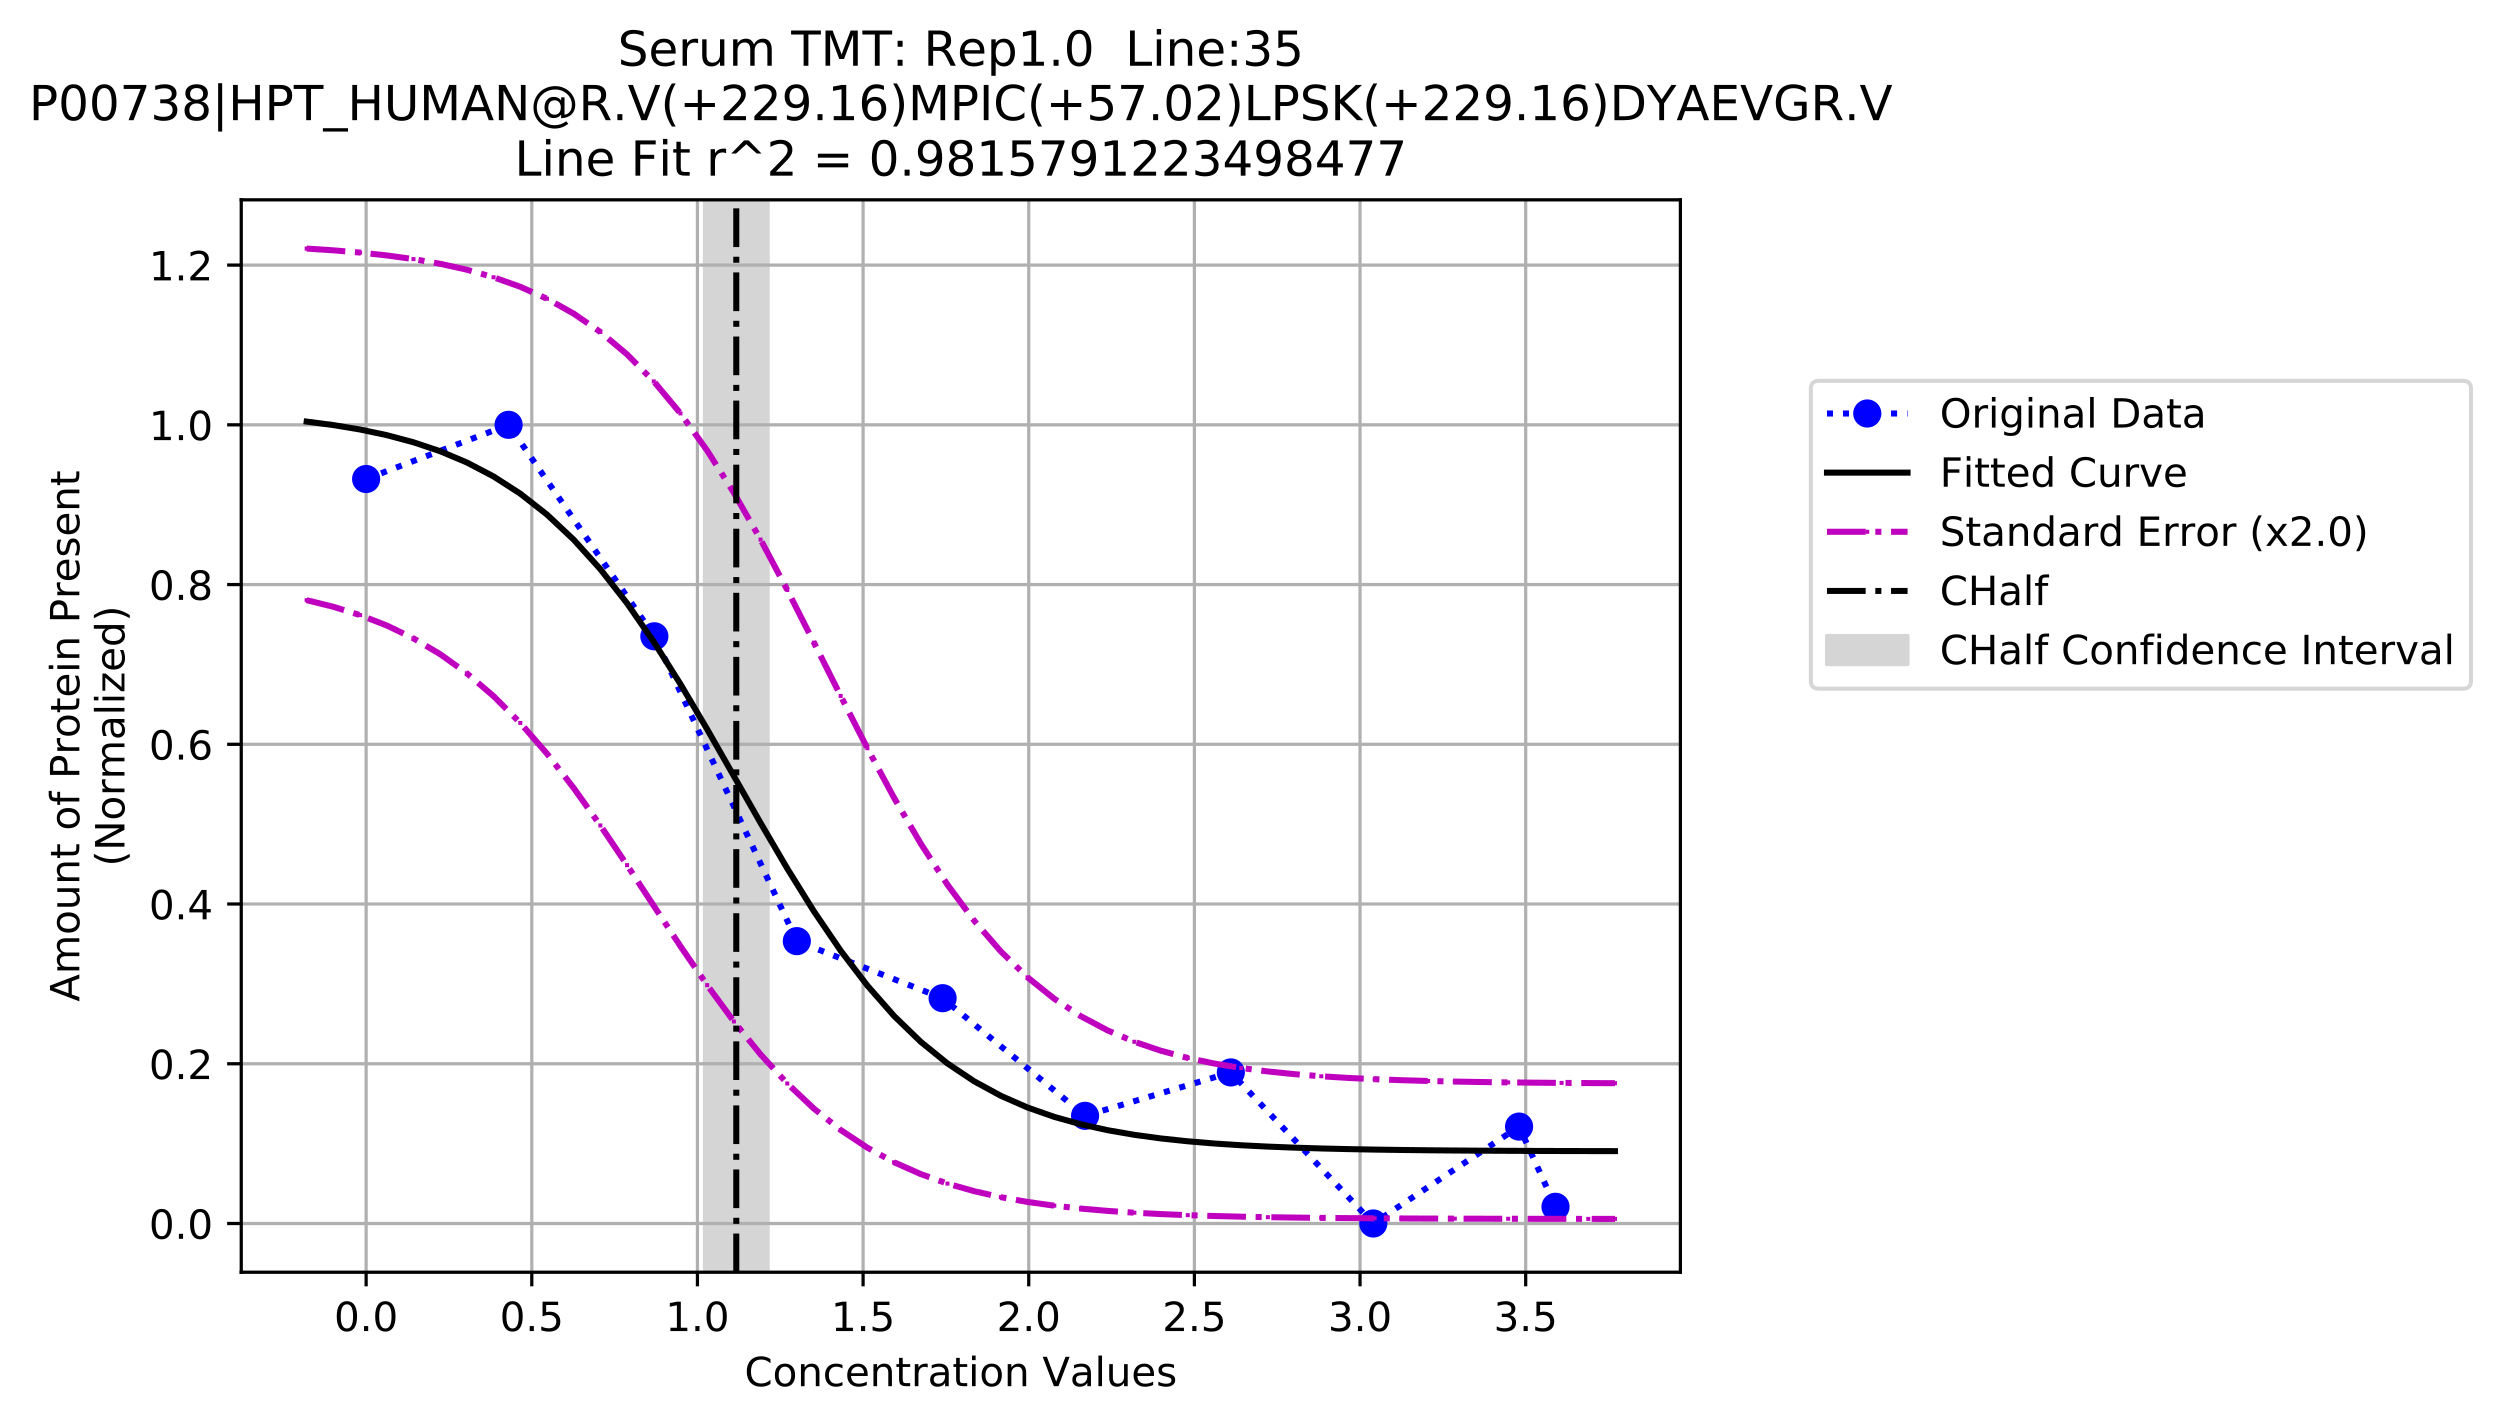 <?xml version="1.0" encoding="utf-8" standalone="no"?>
<!DOCTYPE svg PUBLIC "-//W3C//DTD SVG 1.1//EN"
  "http://www.w3.org/Graphics/SVG/1.1/DTD/svg11.dtd">
<!-- Created with matplotlib (https://matplotlib.org/) -->
<svg height="353.258pt" version="1.1" viewBox="0 0 620.37 353.258" width="620.37pt" xmlns="http://www.w3.org/2000/svg" xmlns:xlink="http://www.w3.org/1999/xlink">
 <defs>
  <style type="text/css">
*{stroke-linecap:butt;stroke-linejoin:round;}
  </style>
 </defs>
 <g id="figure_1">
  <g id="patch_1">
   <path d="M 0 353.258 
L 620.37 353.258 
L 620.37 0 
L 0 0 
z
" style="fill:#ffffff;"/>
  </g>
  <g id="axes_1">
   <g id="patch_2">
    <path d="M 59.866 315.702 
L 416.986 315.702 
L 416.986 49.59 
L 59.866 49.59 
z
" style="fill:#ffffff;"/>
   </g>
   <g id="patch_3">
    <path clip-path="url(#p6c9512c4cc)" d="M 174.904 315.702 
L 174.904 49.59 
L 190.51 49.59 
L 190.51 315.702 
z
" style="fill:#d5d5d5;stroke:#d5d5d5;stroke-linejoin:miter;"/>
   </g>
   <g id="matplotlib.axis_1">
    <g id="xtick_1">
     <g id="line2d_1">
      <path clip-path="url(#p6c9512c4cc)" d="M 90.856 315.702 
L 90.856 49.59 
" style="fill:none;stroke:#b0b0b0;stroke-linecap:square;stroke-width:0.8;"/>
     </g>
     <g id="line2d_2">
      <defs>
       <path d="M 0 0 
L 0 3.5 
" id="mc25277b098" style="stroke:#000000;stroke-width:0.8;"/>
      </defs>
      <g>
       <use style="stroke:#000000;stroke-width:0.8;" x="90.856" xlink:href="#mc25277b098" y="315.702"/>
      </g>
     </g>
     <g id="text_1">
      <!-- 0.0 -->
      <defs>
       <path d="M 31.781 66.406 
Q 24.172 66.406 20.328 58.906 
Q 16.5 51.422 16.5 36.375 
Q 16.5 21.391 20.328 13.891 
Q 24.172 6.391 31.781 6.391 
Q 39.453 6.391 43.281 13.891 
Q 47.125 21.391 47.125 36.375 
Q 47.125 51.422 43.281 58.906 
Q 39.453 66.406 31.781 66.406 
z
M 31.781 74.219 
Q 44.047 74.219 50.516 64.516 
Q 56.984 54.828 56.984 36.375 
Q 56.984 17.969 50.516 8.266 
Q 44.047 -1.422 31.781 -1.422 
Q 19.531 -1.422 13.062 8.266 
Q 6.594 17.969 6.594 36.375 
Q 6.594 54.828 13.062 64.516 
Q 19.531 74.219 31.781 74.219 
z
" id="DejaVuSans-48"/>
       <path d="M 10.688 12.406 
L 21 12.406 
L 21 0 
L 10.688 0 
z
" id="DejaVuSans-46"/>
      </defs>
      <g transform="translate(82.904 330.3)scale(0.1 -0.1)">
       <use xlink:href="#DejaVuSans-48"/>
       <use x="63.623" xlink:href="#DejaVuSans-46"/>
       <use x="95.41" xlink:href="#DejaVuSans-48"/>
      </g>
     </g>
    </g>
    <g id="xtick_2">
     <g id="line2d_3">
      <path clip-path="url(#p6c9512c4cc)" d="M 131.962 315.702 
L 131.962 49.59 
" style="fill:none;stroke:#b0b0b0;stroke-linecap:square;stroke-width:0.8;"/>
     </g>
     <g id="line2d_4">
      <g>
       <use style="stroke:#000000;stroke-width:0.8;" x="131.962" xlink:href="#mc25277b098" y="315.702"/>
      </g>
     </g>
     <g id="text_2">
      <!-- 0.5 -->
      <defs>
       <path d="M 10.797 72.906 
L 49.516 72.906 
L 49.516 64.594 
L 19.828 64.594 
L 19.828 46.734 
Q 21.969 47.469 24.109 47.828 
Q 26.266 48.188 28.422 48.188 
Q 40.625 48.188 47.75 41.5 
Q 54.891 34.812 54.891 23.391 
Q 54.891 11.625 47.562 5.094 
Q 40.234 -1.422 26.906 -1.422 
Q 22.312 -1.422 17.547 -0.641 
Q 12.797 0.141 7.719 1.703 
L 7.719 11.625 
Q 12.109 9.234 16.797 8.062 
Q 21.484 6.891 26.703 6.891 
Q 35.156 6.891 40.078 11.328 
Q 45.016 15.766 45.016 23.391 
Q 45.016 31 40.078 35.438 
Q 35.156 39.891 26.703 39.891 
Q 22.75 39.891 18.812 39.016 
Q 14.891 38.141 10.797 36.281 
z
" id="DejaVuSans-53"/>
      </defs>
      <g transform="translate(124.01 330.3)scale(0.1 -0.1)">
       <use xlink:href="#DejaVuSans-48"/>
       <use x="63.623" xlink:href="#DejaVuSans-46"/>
       <use x="95.41" xlink:href="#DejaVuSans-53"/>
      </g>
     </g>
    </g>
    <g id="xtick_3">
     <g id="line2d_5">
      <path clip-path="url(#p6c9512c4cc)" d="M 173.068 315.702 
L 173.068 49.59 
" style="fill:none;stroke:#b0b0b0;stroke-linecap:square;stroke-width:0.8;"/>
     </g>
     <g id="line2d_6">
      <g>
       <use style="stroke:#000000;stroke-width:0.8;" x="173.068" xlink:href="#mc25277b098" y="315.702"/>
      </g>
     </g>
     <g id="text_3">
      <!-- 1.0 -->
      <defs>
       <path d="M 12.406 8.297 
L 28.516 8.297 
L 28.516 63.922 
L 10.984 60.406 
L 10.984 69.391 
L 28.422 72.906 
L 38.281 72.906 
L 38.281 8.297 
L 54.391 8.297 
L 54.391 0 
L 12.406 0 
z
" id="DejaVuSans-49"/>
      </defs>
      <g transform="translate(165.116 330.3)scale(0.1 -0.1)">
       <use xlink:href="#DejaVuSans-49"/>
       <use x="63.623" xlink:href="#DejaVuSans-46"/>
       <use x="95.41" xlink:href="#DejaVuSans-48"/>
      </g>
     </g>
    </g>
    <g id="xtick_4">
     <g id="line2d_7">
      <path clip-path="url(#p6c9512c4cc)" d="M 214.173 315.702 
L 214.173 49.59 
" style="fill:none;stroke:#b0b0b0;stroke-linecap:square;stroke-width:0.8;"/>
     </g>
     <g id="line2d_8">
      <g>
       <use style="stroke:#000000;stroke-width:0.8;" x="214.173" xlink:href="#mc25277b098" y="315.702"/>
      </g>
     </g>
     <g id="text_4">
      <!-- 1.5 -->
      <g transform="translate(206.222 330.3)scale(0.1 -0.1)">
       <use xlink:href="#DejaVuSans-49"/>
       <use x="63.623" xlink:href="#DejaVuSans-46"/>
       <use x="95.41" xlink:href="#DejaVuSans-53"/>
      </g>
     </g>
    </g>
    <g id="xtick_5">
     <g id="line2d_9">
      <path clip-path="url(#p6c9512c4cc)" d="M 255.279 315.702 
L 255.279 49.59 
" style="fill:none;stroke:#b0b0b0;stroke-linecap:square;stroke-width:0.8;"/>
     </g>
     <g id="line2d_10">
      <g>
       <use style="stroke:#000000;stroke-width:0.8;" x="255.279" xlink:href="#mc25277b098" y="315.702"/>
      </g>
     </g>
     <g id="text_5">
      <!-- 2.0 -->
      <defs>
       <path d="M 19.188 8.297 
L 53.609 8.297 
L 53.609 0 
L 7.328 0 
L 7.328 8.297 
Q 12.938 14.109 22.625 23.891 
Q 32.328 33.688 34.812 36.531 
Q 39.547 41.844 41.422 45.531 
Q 43.312 49.219 43.312 52.781 
Q 43.312 58.594 39.234 62.25 
Q 35.156 65.922 28.609 65.922 
Q 23.969 65.922 18.812 64.312 
Q 13.672 62.703 7.812 59.422 
L 7.812 69.391 
Q 13.766 71.781 18.938 73 
Q 24.125 74.219 28.422 74.219 
Q 39.75 74.219 46.484 68.547 
Q 53.219 62.891 53.219 53.422 
Q 53.219 48.922 51.531 44.891 
Q 49.859 40.875 45.406 35.406 
Q 44.188 33.984 37.641 27.219 
Q 31.109 20.453 19.188 8.297 
z
" id="DejaVuSans-50"/>
      </defs>
      <g transform="translate(247.328 330.3)scale(0.1 -0.1)">
       <use xlink:href="#DejaVuSans-50"/>
       <use x="63.623" xlink:href="#DejaVuSans-46"/>
       <use x="95.41" xlink:href="#DejaVuSans-48"/>
      </g>
     </g>
    </g>
    <g id="xtick_6">
     <g id="line2d_11">
      <path clip-path="url(#p6c9512c4cc)" d="M 296.385 315.702 
L 296.385 49.59 
" style="fill:none;stroke:#b0b0b0;stroke-linecap:square;stroke-width:0.8;"/>
     </g>
     <g id="line2d_12">
      <g>
       <use style="stroke:#000000;stroke-width:0.8;" x="296.385" xlink:href="#mc25277b098" y="315.702"/>
      </g>
     </g>
     <g id="text_6">
      <!-- 2.5 -->
      <g transform="translate(288.434 330.3)scale(0.1 -0.1)">
       <use xlink:href="#DejaVuSans-50"/>
       <use x="63.623" xlink:href="#DejaVuSans-46"/>
       <use x="95.41" xlink:href="#DejaVuSans-53"/>
      </g>
     </g>
    </g>
    <g id="xtick_7">
     <g id="line2d_13">
      <path clip-path="url(#p6c9512c4cc)" d="M 337.491 315.702 
L 337.491 49.59 
" style="fill:none;stroke:#b0b0b0;stroke-linecap:square;stroke-width:0.8;"/>
     </g>
     <g id="line2d_14">
      <g>
       <use style="stroke:#000000;stroke-width:0.8;" x="337.491" xlink:href="#mc25277b098" y="315.702"/>
      </g>
     </g>
     <g id="text_7">
      <!-- 3.0 -->
      <defs>
       <path d="M 40.578 39.312 
Q 47.656 37.797 51.625 33 
Q 55.609 28.219 55.609 21.188 
Q 55.609 10.406 48.188 4.484 
Q 40.766 -1.422 27.094 -1.422 
Q 22.516 -1.422 17.656 -0.516 
Q 12.797 0.391 7.625 2.203 
L 7.625 11.719 
Q 11.719 9.328 16.594 8.109 
Q 21.484 6.891 26.812 6.891 
Q 36.078 6.891 40.938 10.547 
Q 45.797 14.203 45.797 21.188 
Q 45.797 27.641 41.281 31.266 
Q 36.766 34.906 28.719 34.906 
L 20.219 34.906 
L 20.219 43.016 
L 29.109 43.016 
Q 36.375 43.016 40.234 45.922 
Q 44.094 48.828 44.094 54.297 
Q 44.094 59.906 40.109 62.906 
Q 36.141 65.922 28.719 65.922 
Q 24.656 65.922 20.016 65.031 
Q 15.375 64.156 9.812 62.312 
L 9.812 71.094 
Q 15.438 72.656 20.344 73.438 
Q 25.25 74.219 29.594 74.219 
Q 40.828 74.219 47.359 69.109 
Q 53.906 64.016 53.906 55.328 
Q 53.906 49.266 50.438 45.094 
Q 46.969 40.922 40.578 39.312 
z
" id="DejaVuSans-51"/>
      </defs>
      <g transform="translate(329.54 330.3)scale(0.1 -0.1)">
       <use xlink:href="#DejaVuSans-51"/>
       <use x="63.623" xlink:href="#DejaVuSans-46"/>
       <use x="95.41" xlink:href="#DejaVuSans-48"/>
      </g>
     </g>
    </g>
    <g id="xtick_8">
     <g id="line2d_15">
      <path clip-path="url(#p6c9512c4cc)" d="M 378.597 315.702 
L 378.597 49.59 
" style="fill:none;stroke:#b0b0b0;stroke-linecap:square;stroke-width:0.8;"/>
     </g>
     <g id="line2d_16">
      <g>
       <use style="stroke:#000000;stroke-width:0.8;" x="378.597" xlink:href="#mc25277b098" y="315.702"/>
      </g>
     </g>
     <g id="text_8">
      <!-- 3.5 -->
      <g transform="translate(370.646 330.3)scale(0.1 -0.1)">
       <use xlink:href="#DejaVuSans-51"/>
       <use x="63.623" xlink:href="#DejaVuSans-46"/>
       <use x="95.41" xlink:href="#DejaVuSans-53"/>
      </g>
     </g>
    </g>
    <g id="text_9">
     <!-- Concentration Values -->
     <defs>
      <path d="M 64.406 67.281 
L 64.406 56.891 
Q 59.422 61.531 53.781 63.812 
Q 48.141 66.109 41.797 66.109 
Q 29.297 66.109 22.656 58.469 
Q 16.016 50.828 16.016 36.375 
Q 16.016 21.969 22.656 14.328 
Q 29.297 6.688 41.797 6.688 
Q 48.141 6.688 53.781 8.984 
Q 59.422 11.281 64.406 15.922 
L 64.406 5.609 
Q 59.234 2.094 53.438 0.328 
Q 47.656 -1.422 41.219 -1.422 
Q 24.656 -1.422 15.125 8.703 
Q 5.609 18.844 5.609 36.375 
Q 5.609 53.953 15.125 64.078 
Q 24.656 74.219 41.219 74.219 
Q 47.75 74.219 53.531 72.484 
Q 59.328 70.75 64.406 67.281 
z
" id="DejaVuSans-67"/>
      <path d="M 30.609 48.391 
Q 23.391 48.391 19.188 42.75 
Q 14.984 37.109 14.984 27.297 
Q 14.984 17.484 19.156 11.844 
Q 23.344 6.203 30.609 6.203 
Q 37.797 6.203 41.984 11.859 
Q 46.188 17.531 46.188 27.297 
Q 46.188 37.016 41.984 42.703 
Q 37.797 48.391 30.609 48.391 
z
M 30.609 56 
Q 42.328 56 49.016 48.375 
Q 55.719 40.766 55.719 27.297 
Q 55.719 13.875 49.016 6.219 
Q 42.328 -1.422 30.609 -1.422 
Q 18.844 -1.422 12.172 6.219 
Q 5.516 13.875 5.516 27.297 
Q 5.516 40.766 12.172 48.375 
Q 18.844 56 30.609 56 
z
" id="DejaVuSans-111"/>
      <path d="M 54.891 33.016 
L 54.891 0 
L 45.906 0 
L 45.906 32.719 
Q 45.906 40.484 42.875 44.328 
Q 39.844 48.188 33.797 48.188 
Q 26.516 48.188 22.312 43.547 
Q 18.109 38.922 18.109 30.906 
L 18.109 0 
L 9.078 0 
L 9.078 54.688 
L 18.109 54.688 
L 18.109 46.188 
Q 21.344 51.125 25.703 53.562 
Q 30.078 56 35.797 56 
Q 45.219 56 50.047 50.172 
Q 54.891 44.344 54.891 33.016 
z
" id="DejaVuSans-110"/>
      <path d="M 48.781 52.594 
L 48.781 44.188 
Q 44.969 46.297 41.141 47.344 
Q 37.312 48.391 33.406 48.391 
Q 24.656 48.391 19.812 42.844 
Q 14.984 37.312 14.984 27.297 
Q 14.984 17.281 19.812 11.734 
Q 24.656 6.203 33.406 6.203 
Q 37.312 6.203 41.141 7.25 
Q 44.969 8.297 48.781 10.406 
L 48.781 2.094 
Q 45.016 0.344 40.984 -0.531 
Q 36.969 -1.422 32.422 -1.422 
Q 20.062 -1.422 12.781 6.344 
Q 5.516 14.109 5.516 27.297 
Q 5.516 40.672 12.859 48.328 
Q 20.219 56 33.016 56 
Q 37.156 56 41.109 55.141 
Q 45.062 54.297 48.781 52.594 
z
" id="DejaVuSans-99"/>
      <path d="M 56.203 29.594 
L 56.203 25.203 
L 14.891 25.203 
Q 15.484 15.922 20.484 11.062 
Q 25.484 6.203 34.422 6.203 
Q 39.594 6.203 44.453 7.469 
Q 49.312 8.734 54.109 11.281 
L 54.109 2.781 
Q 49.266 0.734 44.188 -0.344 
Q 39.109 -1.422 33.891 -1.422 
Q 20.797 -1.422 13.156 6.188 
Q 5.516 13.812 5.516 26.812 
Q 5.516 40.234 12.766 48.109 
Q 20.016 56 32.328 56 
Q 43.359 56 49.781 48.891 
Q 56.203 41.797 56.203 29.594 
z
M 47.219 32.234 
Q 47.125 39.594 43.094 43.984 
Q 39.062 48.391 32.422 48.391 
Q 24.906 48.391 20.391 44.141 
Q 15.875 39.891 15.188 32.172 
z
" id="DejaVuSans-101"/>
      <path d="M 18.312 70.219 
L 18.312 54.688 
L 36.812 54.688 
L 36.812 47.703 
L 18.312 47.703 
L 18.312 18.016 
Q 18.312 11.328 20.141 9.422 
Q 21.969 7.516 27.594 7.516 
L 36.812 7.516 
L 36.812 0 
L 27.594 0 
Q 17.188 0 13.234 3.875 
Q 9.281 7.766 9.281 18.016 
L 9.281 47.703 
L 2.688 47.703 
L 2.688 54.688 
L 9.281 54.688 
L 9.281 70.219 
z
" id="DejaVuSans-116"/>
      <path d="M 41.109 46.297 
Q 39.594 47.172 37.812 47.578 
Q 36.031 48 33.891 48 
Q 26.266 48 22.188 43.047 
Q 18.109 38.094 18.109 28.812 
L 18.109 0 
L 9.078 0 
L 9.078 54.688 
L 18.109 54.688 
L 18.109 46.188 
Q 20.953 51.172 25.484 53.578 
Q 30.031 56 36.531 56 
Q 37.453 56 38.578 55.875 
Q 39.703 55.766 41.062 55.516 
z
" id="DejaVuSans-114"/>
      <path d="M 34.281 27.484 
Q 23.391 27.484 19.188 25 
Q 14.984 22.516 14.984 16.5 
Q 14.984 11.719 18.141 8.906 
Q 21.297 6.109 26.703 6.109 
Q 34.188 6.109 38.703 11.406 
Q 43.219 16.703 43.219 25.484 
L 43.219 27.484 
z
M 52.203 31.203 
L 52.203 0 
L 43.219 0 
L 43.219 8.297 
Q 40.141 3.328 35.547 0.953 
Q 30.953 -1.422 24.312 -1.422 
Q 15.922 -1.422 10.953 3.297 
Q 6 8.016 6 15.922 
Q 6 25.141 12.172 29.828 
Q 18.359 34.516 30.609 34.516 
L 43.219 34.516 
L 43.219 35.406 
Q 43.219 41.609 39.141 45 
Q 35.062 48.391 27.688 48.391 
Q 23 48.391 18.547 47.266 
Q 14.109 46.141 10.016 43.891 
L 10.016 52.203 
Q 14.938 54.109 19.578 55.047 
Q 24.219 56 28.609 56 
Q 40.484 56 46.344 49.844 
Q 52.203 43.703 52.203 31.203 
z
" id="DejaVuSans-97"/>
      <path d="M 9.422 54.688 
L 18.406 54.688 
L 18.406 0 
L 9.422 0 
z
M 9.422 75.984 
L 18.406 75.984 
L 18.406 64.594 
L 9.422 64.594 
z
" id="DejaVuSans-105"/>
      <path id="DejaVuSans-32"/>
      <path d="M 28.609 0 
L 0.781 72.906 
L 11.078 72.906 
L 34.188 11.531 
L 57.328 72.906 
L 67.578 72.906 
L 39.797 0 
z
" id="DejaVuSans-86"/>
      <path d="M 9.422 75.984 
L 18.406 75.984 
L 18.406 0 
L 9.422 0 
z
" id="DejaVuSans-108"/>
      <path d="M 8.5 21.578 
L 8.5 54.688 
L 17.484 54.688 
L 17.484 21.922 
Q 17.484 14.156 20.5 10.266 
Q 23.531 6.391 29.594 6.391 
Q 36.859 6.391 41.078 11.031 
Q 45.312 15.672 45.312 23.688 
L 45.312 54.688 
L 54.297 54.688 
L 54.297 0 
L 45.312 0 
L 45.312 8.406 
Q 42.047 3.422 37.719 1 
Q 33.406 -1.422 27.688 -1.422 
Q 18.266 -1.422 13.375 4.438 
Q 8.5 10.297 8.5 21.578 
z
M 31.109 56 
z
" id="DejaVuSans-117"/>
      <path d="M 44.281 53.078 
L 44.281 44.578 
Q 40.484 46.531 36.375 47.5 
Q 32.281 48.484 27.875 48.484 
Q 21.188 48.484 17.844 46.438 
Q 14.5 44.391 14.5 40.281 
Q 14.5 37.156 16.891 35.375 
Q 19.281 33.594 26.516 31.984 
L 29.594 31.297 
Q 39.156 29.25 43.188 25.516 
Q 47.219 21.781 47.219 15.094 
Q 47.219 7.469 41.188 3.016 
Q 35.156 -1.422 24.609 -1.422 
Q 20.219 -1.422 15.453 -0.562 
Q 10.688 0.297 5.422 2 
L 5.422 11.281 
Q 10.406 8.688 15.234 7.391 
Q 20.062 6.109 24.812 6.109 
Q 31.156 6.109 34.562 8.281 
Q 37.984 10.453 37.984 14.406 
Q 37.984 18.062 35.516 20.016 
Q 33.062 21.969 24.703 23.781 
L 21.578 24.516 
Q 13.234 26.266 9.516 29.906 
Q 5.812 33.547 5.812 39.891 
Q 5.812 47.609 11.281 51.797 
Q 16.75 56 26.812 56 
Q 31.781 56 36.172 55.266 
Q 40.578 54.547 44.281 53.078 
z
" id="DejaVuSans-115"/>
     </defs>
     <g transform="translate(184.748 343.978)scale(0.1 -0.1)">
      <use xlink:href="#DejaVuSans-67"/>
      <use x="69.824" xlink:href="#DejaVuSans-111"/>
      <use x="131.006" xlink:href="#DejaVuSans-110"/>
      <use x="194.385" xlink:href="#DejaVuSans-99"/>
      <use x="249.365" xlink:href="#DejaVuSans-101"/>
      <use x="310.889" xlink:href="#DejaVuSans-110"/>
      <use x="374.268" xlink:href="#DejaVuSans-116"/>
      <use x="413.477" xlink:href="#DejaVuSans-114"/>
      <use x="454.59" xlink:href="#DejaVuSans-97"/>
      <use x="515.869" xlink:href="#DejaVuSans-116"/>
      <use x="555.078" xlink:href="#DejaVuSans-105"/>
      <use x="582.861" xlink:href="#DejaVuSans-111"/>
      <use x="644.043" xlink:href="#DejaVuSans-110"/>
      <use x="707.422" xlink:href="#DejaVuSans-32"/>
      <use x="739.209" xlink:href="#DejaVuSans-86"/>
      <use x="807.508" xlink:href="#DejaVuSans-97"/>
      <use x="868.787" xlink:href="#DejaVuSans-108"/>
      <use x="896.57" xlink:href="#DejaVuSans-117"/>
      <use x="959.949" xlink:href="#DejaVuSans-101"/>
      <use x="1021.473" xlink:href="#DejaVuSans-115"/>
     </g>
    </g>
   </g>
   <g id="matplotlib.axis_2">
    <g id="ytick_1">
     <g id="line2d_17">
      <path clip-path="url(#p6c9512c4cc)" d="M 59.866 303.606 
L 416.986 303.606 
" style="fill:none;stroke:#b0b0b0;stroke-linecap:square;stroke-width:0.8;"/>
     </g>
     <g id="line2d_18">
      <defs>
       <path d="M 0 0 
L -3.5 0 
" id="mcadbec122e" style="stroke:#000000;stroke-width:0.8;"/>
      </defs>
      <g>
       <use style="stroke:#000000;stroke-width:0.8;" x="59.866" xlink:href="#mcadbec122e" y="303.606"/>
      </g>
     </g>
     <g id="text_10">
      <!-- 0.0 -->
      <g transform="translate(36.963 307.405)scale(0.1 -0.1)">
       <use xlink:href="#DejaVuSans-48"/>
       <use x="63.623" xlink:href="#DejaVuSans-46"/>
       <use x="95.41" xlink:href="#DejaVuSans-48"/>
      </g>
     </g>
    </g>
    <g id="ytick_2">
     <g id="line2d_19">
      <path clip-path="url(#p6c9512c4cc)" d="M 59.866 263.968 
L 416.986 263.968 
" style="fill:none;stroke:#b0b0b0;stroke-linecap:square;stroke-width:0.8;"/>
     </g>
     <g id="line2d_20">
      <g>
       <use style="stroke:#000000;stroke-width:0.8;" x="59.866" xlink:href="#mcadbec122e" y="263.968"/>
      </g>
     </g>
     <g id="text_11">
      <!-- 0.2 -->
      <g transform="translate(36.963 267.768)scale(0.1 -0.1)">
       <use xlink:href="#DejaVuSans-48"/>
       <use x="63.623" xlink:href="#DejaVuSans-46"/>
       <use x="95.41" xlink:href="#DejaVuSans-50"/>
      </g>
     </g>
    </g>
    <g id="ytick_3">
     <g id="line2d_21">
      <path clip-path="url(#p6c9512c4cc)" d="M 59.866 224.331 
L 416.986 224.331 
" style="fill:none;stroke:#b0b0b0;stroke-linecap:square;stroke-width:0.8;"/>
     </g>
     <g id="line2d_22">
      <g>
       <use style="stroke:#000000;stroke-width:0.8;" x="59.866" xlink:href="#mcadbec122e" y="224.331"/>
      </g>
     </g>
     <g id="text_12">
      <!-- 0.4 -->
      <defs>
       <path d="M 37.797 64.312 
L 12.891 25.391 
L 37.797 25.391 
z
M 35.203 72.906 
L 47.609 72.906 
L 47.609 25.391 
L 58.016 25.391 
L 58.016 17.188 
L 47.609 17.188 
L 47.609 0 
L 37.797 0 
L 37.797 17.188 
L 4.891 17.188 
L 4.891 26.703 
z
" id="DejaVuSans-52"/>
      </defs>
      <g transform="translate(36.963 228.13)scale(0.1 -0.1)">
       <use xlink:href="#DejaVuSans-48"/>
       <use x="63.623" xlink:href="#DejaVuSans-46"/>
       <use x="95.41" xlink:href="#DejaVuSans-52"/>
      </g>
     </g>
    </g>
    <g id="ytick_4">
     <g id="line2d_23">
      <path clip-path="url(#p6c9512c4cc)" d="M 59.866 184.694 
L 416.986 184.694 
" style="fill:none;stroke:#b0b0b0;stroke-linecap:square;stroke-width:0.8;"/>
     </g>
     <g id="line2d_24">
      <g>
       <use style="stroke:#000000;stroke-width:0.8;" x="59.866" xlink:href="#mcadbec122e" y="184.694"/>
      </g>
     </g>
     <g id="text_13">
      <!-- 0.6 -->
      <defs>
       <path d="M 33.016 40.375 
Q 26.375 40.375 22.484 35.828 
Q 18.609 31.297 18.609 23.391 
Q 18.609 15.531 22.484 10.953 
Q 26.375 6.391 33.016 6.391 
Q 39.656 6.391 43.531 10.953 
Q 47.406 15.531 47.406 23.391 
Q 47.406 31.297 43.531 35.828 
Q 39.656 40.375 33.016 40.375 
z
M 52.594 71.297 
L 52.594 62.312 
Q 48.875 64.062 45.094 64.984 
Q 41.312 65.922 37.594 65.922 
Q 27.828 65.922 22.672 59.328 
Q 17.531 52.734 16.797 39.406 
Q 19.672 43.656 24.016 45.922 
Q 28.375 48.188 33.594 48.188 
Q 44.578 48.188 50.953 41.516 
Q 57.328 34.859 57.328 23.391 
Q 57.328 12.156 50.688 5.359 
Q 44.047 -1.422 33.016 -1.422 
Q 20.359 -1.422 13.672 8.266 
Q 6.984 17.969 6.984 36.375 
Q 6.984 53.656 15.188 63.938 
Q 23.391 74.219 37.203 74.219 
Q 40.922 74.219 44.703 73.484 
Q 48.484 72.75 52.594 71.297 
z
" id="DejaVuSans-54"/>
      </defs>
      <g transform="translate(36.963 188.493)scale(0.1 -0.1)">
       <use xlink:href="#DejaVuSans-48"/>
       <use x="63.623" xlink:href="#DejaVuSans-46"/>
       <use x="95.41" xlink:href="#DejaVuSans-54"/>
      </g>
     </g>
    </g>
    <g id="ytick_5">
     <g id="line2d_25">
      <path clip-path="url(#p6c9512c4cc)" d="M 59.866 145.057 
L 416.986 145.057 
" style="fill:none;stroke:#b0b0b0;stroke-linecap:square;stroke-width:0.8;"/>
     </g>
     <g id="line2d_26">
      <g>
       <use style="stroke:#000000;stroke-width:0.8;" x="59.866" xlink:href="#mcadbec122e" y="145.057"/>
      </g>
     </g>
     <g id="text_14">
      <!-- 0.8 -->
      <defs>
       <path d="M 31.781 34.625 
Q 24.75 34.625 20.719 30.859 
Q 16.703 27.094 16.703 20.516 
Q 16.703 13.922 20.719 10.156 
Q 24.75 6.391 31.781 6.391 
Q 38.812 6.391 42.859 10.172 
Q 46.922 13.969 46.922 20.516 
Q 46.922 27.094 42.891 30.859 
Q 38.875 34.625 31.781 34.625 
z
M 21.922 38.812 
Q 15.578 40.375 12.031 44.719 
Q 8.5 49.078 8.5 55.328 
Q 8.5 64.062 14.719 69.141 
Q 20.953 74.219 31.781 74.219 
Q 42.672 74.219 48.875 69.141 
Q 55.078 64.062 55.078 55.328 
Q 55.078 49.078 51.531 44.719 
Q 48 40.375 41.703 38.812 
Q 48.828 37.156 52.797 32.312 
Q 56.781 27.484 56.781 20.516 
Q 56.781 9.906 50.312 4.234 
Q 43.844 -1.422 31.781 -1.422 
Q 19.734 -1.422 13.25 4.234 
Q 6.781 9.906 6.781 20.516 
Q 6.781 27.484 10.781 32.312 
Q 14.797 37.156 21.922 38.812 
z
M 18.312 54.391 
Q 18.312 48.734 21.844 45.562 
Q 25.391 42.391 31.781 42.391 
Q 38.141 42.391 41.719 45.562 
Q 45.312 48.734 45.312 54.391 
Q 45.312 60.062 41.719 63.234 
Q 38.141 66.406 31.781 66.406 
Q 25.391 66.406 21.844 63.234 
Q 18.312 60.062 18.312 54.391 
z
" id="DejaVuSans-56"/>
      </defs>
      <g transform="translate(36.963 148.856)scale(0.1 -0.1)">
       <use xlink:href="#DejaVuSans-48"/>
       <use x="63.623" xlink:href="#DejaVuSans-46"/>
       <use x="95.41" xlink:href="#DejaVuSans-56"/>
      </g>
     </g>
    </g>
    <g id="ytick_6">
     <g id="line2d_27">
      <path clip-path="url(#p6c9512c4cc)" d="M 59.866 105.419 
L 416.986 105.419 
" style="fill:none;stroke:#b0b0b0;stroke-linecap:square;stroke-width:0.8;"/>
     </g>
     <g id="line2d_28">
      <g>
       <use style="stroke:#000000;stroke-width:0.8;" x="59.866" xlink:href="#mcadbec122e" y="105.419"/>
      </g>
     </g>
     <g id="text_15">
      <!-- 1.0 -->
      <g transform="translate(36.963 109.219)scale(0.1 -0.1)">
       <use xlink:href="#DejaVuSans-49"/>
       <use x="63.623" xlink:href="#DejaVuSans-46"/>
       <use x="95.41" xlink:href="#DejaVuSans-48"/>
      </g>
     </g>
    </g>
    <g id="ytick_7">
     <g id="line2d_29">
      <path clip-path="url(#p6c9512c4cc)" d="M 59.866 65.782 
L 416.986 65.782 
" style="fill:none;stroke:#b0b0b0;stroke-linecap:square;stroke-width:0.8;"/>
     </g>
     <g id="line2d_30">
      <g>
       <use style="stroke:#000000;stroke-width:0.8;" x="59.866" xlink:href="#mcadbec122e" y="65.782"/>
      </g>
     </g>
     <g id="text_16">
      <!-- 1.2 -->
      <g transform="translate(36.963 69.581)scale(0.1 -0.1)">
       <use xlink:href="#DejaVuSans-49"/>
       <use x="63.623" xlink:href="#DejaVuSans-46"/>
       <use x="95.41" xlink:href="#DejaVuSans-50"/>
      </g>
     </g>
    </g>
    <g id="text_17">
     <!-- Amount of Protein Present -->
     <defs>
      <path d="M 34.188 63.188 
L 20.797 26.906 
L 47.609 26.906 
z
M 28.609 72.906 
L 39.797 72.906 
L 67.578 0 
L 57.328 0 
L 50.688 18.703 
L 17.828 18.703 
L 11.188 0 
L 0.781 0 
z
" id="DejaVuSans-65"/>
      <path d="M 52 44.188 
Q 55.375 50.25 60.062 53.125 
Q 64.75 56 71.094 56 
Q 79.641 56 84.281 50.016 
Q 88.922 44.047 88.922 33.016 
L 88.922 0 
L 79.891 0 
L 79.891 32.719 
Q 79.891 40.578 77.094 44.375 
Q 74.312 48.188 68.609 48.188 
Q 61.625 48.188 57.562 43.547 
Q 53.516 38.922 53.516 30.906 
L 53.516 0 
L 44.484 0 
L 44.484 32.719 
Q 44.484 40.625 41.703 44.406 
Q 38.922 48.188 33.109 48.188 
Q 26.219 48.188 22.156 43.531 
Q 18.109 38.875 18.109 30.906 
L 18.109 0 
L 9.078 0 
L 9.078 54.688 
L 18.109 54.688 
L 18.109 46.188 
Q 21.188 51.219 25.484 53.609 
Q 29.781 56 35.688 56 
Q 41.656 56 45.828 52.969 
Q 50 49.953 52 44.188 
z
" id="DejaVuSans-109"/>
      <path d="M 37.109 75.984 
L 37.109 68.5 
L 28.516 68.5 
Q 23.688 68.5 21.797 66.547 
Q 19.922 64.594 19.922 59.516 
L 19.922 54.688 
L 34.719 54.688 
L 34.719 47.703 
L 19.922 47.703 
L 19.922 0 
L 10.891 0 
L 10.891 47.703 
L 2.297 47.703 
L 2.297 54.688 
L 10.891 54.688 
L 10.891 58.5 
Q 10.891 67.625 15.141 71.797 
Q 19.391 75.984 28.609 75.984 
z
" id="DejaVuSans-102"/>
      <path d="M 19.672 64.797 
L 19.672 37.406 
L 32.078 37.406 
Q 38.969 37.406 42.719 40.969 
Q 46.484 44.531 46.484 51.125 
Q 46.484 57.672 42.719 61.234 
Q 38.969 64.797 32.078 64.797 
z
M 9.812 72.906 
L 32.078 72.906 
Q 44.344 72.906 50.609 67.359 
Q 56.891 61.812 56.891 51.125 
Q 56.891 40.328 50.609 34.812 
Q 44.344 29.297 32.078 29.297 
L 19.672 29.297 
L 19.672 0 
L 9.812 0 
z
" id="DejaVuSans-80"/>
     </defs>
     <g transform="translate(19.685 248.557)rotate(-90)scale(0.1 -0.1)">
      <use xlink:href="#DejaVuSans-65"/>
      <use x="68.408" xlink:href="#DejaVuSans-109"/>
      <use x="165.82" xlink:href="#DejaVuSans-111"/>
      <use x="227.002" xlink:href="#DejaVuSans-117"/>
      <use x="290.381" xlink:href="#DejaVuSans-110"/>
      <use x="353.76" xlink:href="#DejaVuSans-116"/>
      <use x="392.969" xlink:href="#DejaVuSans-32"/>
      <use x="424.756" xlink:href="#DejaVuSans-111"/>
      <use x="485.938" xlink:href="#DejaVuSans-102"/>
      <use x="521.143" xlink:href="#DejaVuSans-32"/>
      <use x="552.93" xlink:href="#DejaVuSans-80"/>
      <use x="613.217" xlink:href="#DejaVuSans-114"/>
      <use x="654.299" xlink:href="#DejaVuSans-111"/>
      <use x="715.48" xlink:href="#DejaVuSans-116"/>
      <use x="754.689" xlink:href="#DejaVuSans-101"/>
      <use x="816.213" xlink:href="#DejaVuSans-105"/>
      <use x="843.996" xlink:href="#DejaVuSans-110"/>
      <use x="907.375" xlink:href="#DejaVuSans-32"/>
      <use x="939.162" xlink:href="#DejaVuSans-80"/>
      <use x="999.449" xlink:href="#DejaVuSans-114"/>
      <use x="1040.531" xlink:href="#DejaVuSans-101"/>
      <use x="1102.055" xlink:href="#DejaVuSans-115"/>
      <use x="1154.154" xlink:href="#DejaVuSans-101"/>
      <use x="1215.678" xlink:href="#DejaVuSans-110"/>
      <use x="1279.057" xlink:href="#DejaVuSans-116"/>
     </g>
     <!-- (Normalized) -->
     <defs>
      <path d="M 31 75.875 
Q 24.469 64.656 21.281 53.656 
Q 18.109 42.672 18.109 31.391 
Q 18.109 20.125 21.312 9.062 
Q 24.516 -2 31 -13.188 
L 23.188 -13.188 
Q 15.875 -1.703 12.234 9.375 
Q 8.594 20.453 8.594 31.391 
Q 8.594 42.281 12.203 53.312 
Q 15.828 64.359 23.188 75.875 
z
" id="DejaVuSans-40"/>
      <path d="M 9.812 72.906 
L 23.094 72.906 
L 55.422 11.922 
L 55.422 72.906 
L 64.984 72.906 
L 64.984 0 
L 51.703 0 
L 19.391 60.984 
L 19.391 0 
L 9.812 0 
z
" id="DejaVuSans-78"/>
      <path d="M 5.516 54.688 
L 48.188 54.688 
L 48.188 46.484 
L 14.406 7.172 
L 48.188 7.172 
L 48.188 0 
L 4.297 0 
L 4.297 8.203 
L 38.094 47.516 
L 5.516 47.516 
z
" id="DejaVuSans-122"/>
      <path d="M 45.406 46.391 
L 45.406 75.984 
L 54.391 75.984 
L 54.391 0 
L 45.406 0 
L 45.406 8.203 
Q 42.578 3.328 38.25 0.953 
Q 33.938 -1.422 27.875 -1.422 
Q 17.969 -1.422 11.734 6.484 
Q 5.516 14.406 5.516 27.297 
Q 5.516 40.188 11.734 48.094 
Q 17.969 56 27.875 56 
Q 33.938 56 38.25 53.625 
Q 42.578 51.266 45.406 46.391 
z
M 14.797 27.297 
Q 14.797 17.391 18.875 11.75 
Q 22.953 6.109 30.078 6.109 
Q 37.203 6.109 41.297 11.75 
Q 45.406 17.391 45.406 27.297 
Q 45.406 37.203 41.297 42.844 
Q 37.203 48.484 30.078 48.484 
Q 22.953 48.484 18.875 42.844 
Q 14.797 37.203 14.797 27.297 
z
" id="DejaVuSans-100"/>
      <path d="M 8.016 75.875 
L 15.828 75.875 
Q 23.141 64.359 26.781 53.312 
Q 30.422 42.281 30.422 31.391 
Q 30.422 20.453 26.781 9.375 
Q 23.141 -1.703 15.828 -13.188 
L 8.016 -13.188 
Q 14.5 -2 17.703 9.062 
Q 20.906 20.125 20.906 31.391 
Q 20.906 42.672 17.703 53.656 
Q 14.5 64.656 8.016 75.875 
z
" id="DejaVuSans-41"/>
     </defs>
     <g transform="translate(30.883 214.989)rotate(-90)scale(0.1 -0.1)">
      <use xlink:href="#DejaVuSans-40"/>
      <use x="39.014" xlink:href="#DejaVuSans-78"/>
      <use x="113.818" xlink:href="#DejaVuSans-111"/>
      <use x="175" xlink:href="#DejaVuSans-114"/>
      <use x="216.098" xlink:href="#DejaVuSans-109"/>
      <use x="313.51" xlink:href="#DejaVuSans-97"/>
      <use x="374.789" xlink:href="#DejaVuSans-108"/>
      <use x="402.572" xlink:href="#DejaVuSans-105"/>
      <use x="430.355" xlink:href="#DejaVuSans-122"/>
      <use x="482.846" xlink:href="#DejaVuSans-101"/>
      <use x="544.369" xlink:href="#DejaVuSans-100"/>
      <use x="607.846" xlink:href="#DejaVuSans-41"/>
     </g>
    </g>
   </g>
   <g id="line2d_31">
    <path clip-path="url(#p6c9512c4cc)" d="M 90.856 118.867 
L 126.207 105.419 
L 162.38 157.898 
L 197.731 233.539 
L 233.904 247.697 
L 269.255 276.891 
L 305.429 266.118 
L 340.78 303.606 
L 376.953 279.559 
L 385.996 299.465 
" style="fill:none;stroke:#0000ff;stroke-dasharray:1.5,2.475;stroke-dashoffset:0;stroke-width:1.5;"/>
    <defs>
     <path d="M 0 3 
C 0.796 3 1.559 2.684 2.121 2.121 
C 2.684 1.559 3 0.796 3 0 
C 3 -0.796 2.684 -1.559 2.121 -2.121 
C 1.559 -2.684 0.796 -3 0 -3 
C -0.796 -3 -1.559 -2.684 -2.121 -2.121 
C -2.684 -1.559 -3 -0.796 -3 0 
C -3 0.796 -2.684 1.559 -2.121 2.121 
C -1.559 2.684 -0.796 3 0 3 
z
" id="m341c241a46" style="stroke:#0000ff;"/>
    </defs>
    <g clip-path="url(#p6c9512c4cc)">
     <use style="fill:#0000ff;stroke:#0000ff;" x="90.856" xlink:href="#m341c241a46" y="118.867"/>
     <use style="fill:#0000ff;stroke:#0000ff;" x="126.207" xlink:href="#m341c241a46" y="105.419"/>
     <use style="fill:#0000ff;stroke:#0000ff;" x="162.38" xlink:href="#m341c241a46" y="157.898"/>
     <use style="fill:#0000ff;stroke:#0000ff;" x="197.731" xlink:href="#m341c241a46" y="233.539"/>
     <use style="fill:#0000ff;stroke:#0000ff;" x="233.904" xlink:href="#m341c241a46" y="247.697"/>
     <use style="fill:#0000ff;stroke:#0000ff;" x="269.255" xlink:href="#m341c241a46" y="276.891"/>
     <use style="fill:#0000ff;stroke:#0000ff;" x="305.429" xlink:href="#m341c241a46" y="266.118"/>
     <use style="fill:#0000ff;stroke:#0000ff;" x="340.78" xlink:href="#m341c241a46" y="303.606"/>
     <use style="fill:#0000ff;stroke:#0000ff;" x="376.953" xlink:href="#m341c241a46" y="279.559"/>
     <use style="fill:#0000ff;stroke:#0000ff;" x="385.996" xlink:href="#m341c241a46" y="299.465"/>
    </g>
   </g>
   <g id="line2d_32">
    <path clip-path="url(#p6c9512c4cc)" d="M 76.099 104.621 
L 82.724 105.483 
L 89.35 106.582 
L 95.975 107.979 
L 102.601 109.748 
L 109.227 111.976 
L 115.852 114.767 
L 122.478 118.235 
L 129.103 122.502 
L 135.729 127.692 
L 142.355 133.914 
L 148.98 141.247 
L 155.606 149.714 
L 162.232 159.267 
L 168.857 169.765 
L 175.483 180.973 
L 182.108 192.578 
L 188.734 204.216 
L 195.36 215.522 
L 201.985 226.168 
L 208.611 235.905 
L 215.236 244.575 
L 221.862 252.112 
L 228.488 258.53 
L 235.113 263.9 
L 241.739 268.325 
L 248.364 271.928 
L 254.99 274.832 
L 261.616 277.154 
L 268.241 278.999 
L 274.867 280.458 
L 281.492 281.605 
L 288.118 282.506 
L 294.744 283.211 
L 301.369 283.762 
L 307.995 284.192 
L 314.62 284.526 
L 321.246 284.787 
L 327.872 284.989 
L 334.497 285.147 
L 341.123 285.269 
L 347.748 285.364 
L 354.374 285.438 
L 361 285.495 
L 367.625 285.54 
L 374.251 285.574 
L 380.876 285.601 
L 387.502 285.622 
L 394.128 285.638 
L 400.753 285.65 
" style="fill:none;stroke:#000000;stroke-linecap:square;stroke-width:1.5;"/>
    <defs>
     <path d="M -0.5 0.5 
L 0.5 0.5 
L 0.5 -0.5 
L -0.5 -0.5 
z
" id="m3c9d98b034"/>
    </defs>
    <g clip-path="url(#p6c9512c4cc)">
     <use x="76.099" xlink:href="#m3c9d98b034" y="104.621"/>
     <use x="82.724" xlink:href="#m3c9d98b034" y="105.483"/>
     <use x="89.35" xlink:href="#m3c9d98b034" y="106.582"/>
     <use x="95.975" xlink:href="#m3c9d98b034" y="107.979"/>
     <use x="102.601" xlink:href="#m3c9d98b034" y="109.748"/>
     <use x="109.227" xlink:href="#m3c9d98b034" y="111.976"/>
     <use x="115.852" xlink:href="#m3c9d98b034" y="114.767"/>
     <use x="122.478" xlink:href="#m3c9d98b034" y="118.235"/>
     <use x="129.103" xlink:href="#m3c9d98b034" y="122.502"/>
     <use x="135.729" xlink:href="#m3c9d98b034" y="127.692"/>
     <use x="142.355" xlink:href="#m3c9d98b034" y="133.914"/>
     <use x="148.98" xlink:href="#m3c9d98b034" y="141.247"/>
     <use x="155.606" xlink:href="#m3c9d98b034" y="149.714"/>
     <use x="162.232" xlink:href="#m3c9d98b034" y="159.267"/>
     <use x="168.857" xlink:href="#m3c9d98b034" y="169.765"/>
     <use x="175.483" xlink:href="#m3c9d98b034" y="180.973"/>
     <use x="182.108" xlink:href="#m3c9d98b034" y="192.578"/>
     <use x="188.734" xlink:href="#m3c9d98b034" y="204.216"/>
     <use x="195.36" xlink:href="#m3c9d98b034" y="215.522"/>
     <use x="201.985" xlink:href="#m3c9d98b034" y="226.168"/>
     <use x="208.611" xlink:href="#m3c9d98b034" y="235.905"/>
     <use x="215.236" xlink:href="#m3c9d98b034" y="244.575"/>
     <use x="221.862" xlink:href="#m3c9d98b034" y="252.112"/>
     <use x="228.488" xlink:href="#m3c9d98b034" y="258.53"/>
     <use x="235.113" xlink:href="#m3c9d98b034" y="263.9"/>
     <use x="241.739" xlink:href="#m3c9d98b034" y="268.325"/>
     <use x="248.364" xlink:href="#m3c9d98b034" y="271.928"/>
     <use x="254.99" xlink:href="#m3c9d98b034" y="274.832"/>
     <use x="261.616" xlink:href="#m3c9d98b034" y="277.154"/>
     <use x="268.241" xlink:href="#m3c9d98b034" y="278.999"/>
     <use x="274.867" xlink:href="#m3c9d98b034" y="280.458"/>
     <use x="281.492" xlink:href="#m3c9d98b034" y="281.605"/>
     <use x="288.118" xlink:href="#m3c9d98b034" y="282.506"/>
     <use x="294.744" xlink:href="#m3c9d98b034" y="283.211"/>
     <use x="301.369" xlink:href="#m3c9d98b034" y="283.762"/>
     <use x="307.995" xlink:href="#m3c9d98b034" y="284.192"/>
     <use x="314.62" xlink:href="#m3c9d98b034" y="284.526"/>
     <use x="321.246" xlink:href="#m3c9d98b034" y="284.787"/>
     <use x="327.872" xlink:href="#m3c9d98b034" y="284.989"/>
     <use x="334.497" xlink:href="#m3c9d98b034" y="285.147"/>
     <use x="341.123" xlink:href="#m3c9d98b034" y="285.269"/>
     <use x="347.748" xlink:href="#m3c9d98b034" y="285.364"/>
     <use x="354.374" xlink:href="#m3c9d98b034" y="285.438"/>
     <use x="361" xlink:href="#m3c9d98b034" y="285.495"/>
     <use x="367.625" xlink:href="#m3c9d98b034" y="285.54"/>
     <use x="374.251" xlink:href="#m3c9d98b034" y="285.574"/>
     <use x="380.876" xlink:href="#m3c9d98b034" y="285.601"/>
     <use x="387.502" xlink:href="#m3c9d98b034" y="285.622"/>
     <use x="394.128" xlink:href="#m3c9d98b034" y="285.638"/>
     <use x="400.753" xlink:href="#m3c9d98b034" y="285.65"/>
    </g>
   </g>
   <g id="line2d_33">
    <path clip-path="url(#p6c9512c4cc)" d="M 76.099 148.935 
L 82.724 150.575 
L 89.35 152.639 
L 95.975 155.217 
L 102.601 158.413 
L 109.227 162.334 
L 115.852 167.083 
L 122.478 172.749 
L 129.103 179.39 
L 135.729 187.008 
L 142.355 195.54 
L 148.98 204.839 
L 155.606 214.681 
L 162.232 224.776 
L 168.857 234.806 
L 175.483 244.46 
L 182.108 253.471 
L 188.734 261.646 
L 195.36 268.872 
L 201.985 275.115 
L 208.611 280.401 
L 215.236 284.803 
L 221.862 288.417 
L 228.488 291.35 
L 235.113 293.708 
L 241.739 295.59 
L 248.364 297.083 
L 254.99 298.261 
L 261.616 299.187 
L 268.241 299.914 
L 274.867 300.482 
L 281.492 300.926 
L 288.118 301.272 
L 294.744 301.541 
L 301.369 301.751 
L 307.995 301.914 
L 314.62 302.041 
L 321.246 302.139 
L 327.872 302.216 
L 334.497 302.275 
L 341.123 302.321 
L 347.748 302.357 
L 354.374 302.385 
L 361 302.406 
L 367.625 302.423 
L 374.251 302.436 
L 380.876 302.446 
L 387.502 302.454 
L 394.128 302.46 
L 400.753 302.464 
" style="fill:none;stroke:#bf00bf;stroke-dasharray:9.6,2.4,1.5,2.4;stroke-dashoffset:0;stroke-width:1.5;"/>
    <defs>
     <path d="M -0.5 0.5 
L 0.5 0.5 
L 0.5 -0.5 
L -0.5 -0.5 
z
" id="m5b82d7afbc"/>
    </defs>
    <g clip-path="url(#p6c9512c4cc)">
     <use style="fill:#bf00bf;" x="76.099" xlink:href="#m5b82d7afbc" y="148.935"/>
     <use style="fill:#bf00bf;" x="82.724" xlink:href="#m5b82d7afbc" y="150.575"/>
     <use style="fill:#bf00bf;" x="89.35" xlink:href="#m5b82d7afbc" y="152.639"/>
     <use style="fill:#bf00bf;" x="95.975" xlink:href="#m5b82d7afbc" y="155.217"/>
     <use style="fill:#bf00bf;" x="102.601" xlink:href="#m5b82d7afbc" y="158.413"/>
     <use style="fill:#bf00bf;" x="109.227" xlink:href="#m5b82d7afbc" y="162.334"/>
     <use style="fill:#bf00bf;" x="115.852" xlink:href="#m5b82d7afbc" y="167.083"/>
     <use style="fill:#bf00bf;" x="122.478" xlink:href="#m5b82d7afbc" y="172.749"/>
     <use style="fill:#bf00bf;" x="129.103" xlink:href="#m5b82d7afbc" y="179.39"/>
     <use style="fill:#bf00bf;" x="135.729" xlink:href="#m5b82d7afbc" y="187.008"/>
     <use style="fill:#bf00bf;" x="142.355" xlink:href="#m5b82d7afbc" y="195.54"/>
     <use style="fill:#bf00bf;" x="148.98" xlink:href="#m5b82d7afbc" y="204.839"/>
     <use style="fill:#bf00bf;" x="155.606" xlink:href="#m5b82d7afbc" y="214.681"/>
     <use style="fill:#bf00bf;" x="162.232" xlink:href="#m5b82d7afbc" y="224.776"/>
     <use style="fill:#bf00bf;" x="168.857" xlink:href="#m5b82d7afbc" y="234.806"/>
     <use style="fill:#bf00bf;" x="175.483" xlink:href="#m5b82d7afbc" y="244.46"/>
     <use style="fill:#bf00bf;" x="182.108" xlink:href="#m5b82d7afbc" y="253.471"/>
     <use style="fill:#bf00bf;" x="188.734" xlink:href="#m5b82d7afbc" y="261.646"/>
     <use style="fill:#bf00bf;" x="195.36" xlink:href="#m5b82d7afbc" y="268.872"/>
     <use style="fill:#bf00bf;" x="201.985" xlink:href="#m5b82d7afbc" y="275.115"/>
     <use style="fill:#bf00bf;" x="208.611" xlink:href="#m5b82d7afbc" y="280.401"/>
     <use style="fill:#bf00bf;" x="215.236" xlink:href="#m5b82d7afbc" y="284.803"/>
     <use style="fill:#bf00bf;" x="221.862" xlink:href="#m5b82d7afbc" y="288.417"/>
     <use style="fill:#bf00bf;" x="228.488" xlink:href="#m5b82d7afbc" y="291.35"/>
     <use style="fill:#bf00bf;" x="235.113" xlink:href="#m5b82d7afbc" y="293.708"/>
     <use style="fill:#bf00bf;" x="241.739" xlink:href="#m5b82d7afbc" y="295.59"/>
     <use style="fill:#bf00bf;" x="248.364" xlink:href="#m5b82d7afbc" y="297.083"/>
     <use style="fill:#bf00bf;" x="254.99" xlink:href="#m5b82d7afbc" y="298.261"/>
     <use style="fill:#bf00bf;" x="261.616" xlink:href="#m5b82d7afbc" y="299.187"/>
     <use style="fill:#bf00bf;" x="268.241" xlink:href="#m5b82d7afbc" y="299.914"/>
     <use style="fill:#bf00bf;" x="274.867" xlink:href="#m5b82d7afbc" y="300.482"/>
     <use style="fill:#bf00bf;" x="281.492" xlink:href="#m5b82d7afbc" y="300.926"/>
     <use style="fill:#bf00bf;" x="288.118" xlink:href="#m5b82d7afbc" y="301.272"/>
     <use style="fill:#bf00bf;" x="294.744" xlink:href="#m5b82d7afbc" y="301.541"/>
     <use style="fill:#bf00bf;" x="301.369" xlink:href="#m5b82d7afbc" y="301.751"/>
     <use style="fill:#bf00bf;" x="307.995" xlink:href="#m5b82d7afbc" y="301.914"/>
     <use style="fill:#bf00bf;" x="314.62" xlink:href="#m5b82d7afbc" y="302.041"/>
     <use style="fill:#bf00bf;" x="321.246" xlink:href="#m5b82d7afbc" y="302.139"/>
     <use style="fill:#bf00bf;" x="327.872" xlink:href="#m5b82d7afbc" y="302.216"/>
     <use style="fill:#bf00bf;" x="334.497" xlink:href="#m5b82d7afbc" y="302.275"/>
     <use style="fill:#bf00bf;" x="341.123" xlink:href="#m5b82d7afbc" y="302.321"/>
     <use style="fill:#bf00bf;" x="347.748" xlink:href="#m5b82d7afbc" y="302.357"/>
     <use style="fill:#bf00bf;" x="354.374" xlink:href="#m5b82d7afbc" y="302.385"/>
     <use style="fill:#bf00bf;" x="361" xlink:href="#m5b82d7afbc" y="302.406"/>
     <use style="fill:#bf00bf;" x="367.625" xlink:href="#m5b82d7afbc" y="302.423"/>
     <use style="fill:#bf00bf;" x="374.251" xlink:href="#m5b82d7afbc" y="302.436"/>
     <use style="fill:#bf00bf;" x="380.876" xlink:href="#m5b82d7afbc" y="302.446"/>
     <use style="fill:#bf00bf;" x="387.502" xlink:href="#m5b82d7afbc" y="302.454"/>
     <use style="fill:#bf00bf;" x="394.128" xlink:href="#m5b82d7afbc" y="302.46"/>
     <use style="fill:#bf00bf;" x="400.753" xlink:href="#m5b82d7afbc" y="302.464"/>
    </g>
   </g>
   <g id="line2d_34">
    <path clip-path="url(#p6c9512c4cc)" d="M 76.099 61.686 
L 82.724 62.118 
L 89.35 62.674 
L 95.975 63.385 
L 102.601 64.294 
L 109.227 65.455 
L 115.852 66.932 
L 122.478 68.804 
L 129.103 71.166 
L 135.729 74.131 
L 142.355 77.823 
L 148.98 82.381 
L 155.606 87.945 
L 162.232 94.645 
L 168.857 102.583 
L 175.483 111.807 
L 182.108 122.289 
L 188.734 133.899 
L 195.36 146.403 
L 201.985 159.469 
L 208.611 172.696 
L 215.236 185.664 
L 221.862 197.986 
L 228.488 209.35 
L 235.113 219.545 
L 241.739 228.468 
L 248.364 236.11 
L 254.99 242.534 
L 261.616 247.85 
L 268.241 252.193 
L 274.867 255.703 
L 281.492 258.516 
L 288.118 260.755 
L 294.744 262.527 
L 301.369 263.923 
L 307.995 265.019 
L 314.62 265.878 
L 321.246 266.55 
L 327.872 267.074 
L 334.497 267.482 
L 341.123 267.8 
L 347.748 268.047 
L 354.374 268.239 
L 361 268.388 
L 367.625 268.504 
L 374.251 268.594 
L 380.876 268.664 
L 387.502 268.719 
L 394.128 268.761 
L 400.753 268.794 
" style="fill:none;stroke:#bf00bf;stroke-dasharray:9.6,2.4,1.5,2.4;stroke-dashoffset:0;stroke-width:1.5;"/>
    <g clip-path="url(#p6c9512c4cc)">
     <use style="fill:#bf00bf;" x="76.099" xlink:href="#m5b82d7afbc" y="61.686"/>
     <use style="fill:#bf00bf;" x="82.724" xlink:href="#m5b82d7afbc" y="62.118"/>
     <use style="fill:#bf00bf;" x="89.35" xlink:href="#m5b82d7afbc" y="62.674"/>
     <use style="fill:#bf00bf;" x="95.975" xlink:href="#m5b82d7afbc" y="63.385"/>
     <use style="fill:#bf00bf;" x="102.601" xlink:href="#m5b82d7afbc" y="64.294"/>
     <use style="fill:#bf00bf;" x="109.227" xlink:href="#m5b82d7afbc" y="65.455"/>
     <use style="fill:#bf00bf;" x="115.852" xlink:href="#m5b82d7afbc" y="66.932"/>
     <use style="fill:#bf00bf;" x="122.478" xlink:href="#m5b82d7afbc" y="68.804"/>
     <use style="fill:#bf00bf;" x="129.103" xlink:href="#m5b82d7afbc" y="71.166"/>
     <use style="fill:#bf00bf;" x="135.729" xlink:href="#m5b82d7afbc" y="74.131"/>
     <use style="fill:#bf00bf;" x="142.355" xlink:href="#m5b82d7afbc" y="77.823"/>
     <use style="fill:#bf00bf;" x="148.98" xlink:href="#m5b82d7afbc" y="82.381"/>
     <use style="fill:#bf00bf;" x="155.606" xlink:href="#m5b82d7afbc" y="87.945"/>
     <use style="fill:#bf00bf;" x="162.232" xlink:href="#m5b82d7afbc" y="94.645"/>
     <use style="fill:#bf00bf;" x="168.857" xlink:href="#m5b82d7afbc" y="102.583"/>
     <use style="fill:#bf00bf;" x="175.483" xlink:href="#m5b82d7afbc" y="111.807"/>
     <use style="fill:#bf00bf;" x="182.108" xlink:href="#m5b82d7afbc" y="122.289"/>
     <use style="fill:#bf00bf;" x="188.734" xlink:href="#m5b82d7afbc" y="133.899"/>
     <use style="fill:#bf00bf;" x="195.36" xlink:href="#m5b82d7afbc" y="146.403"/>
     <use style="fill:#bf00bf;" x="201.985" xlink:href="#m5b82d7afbc" y="159.469"/>
     <use style="fill:#bf00bf;" x="208.611" xlink:href="#m5b82d7afbc" y="172.696"/>
     <use style="fill:#bf00bf;" x="215.236" xlink:href="#m5b82d7afbc" y="185.664"/>
     <use style="fill:#bf00bf;" x="221.862" xlink:href="#m5b82d7afbc" y="197.986"/>
     <use style="fill:#bf00bf;" x="228.488" xlink:href="#m5b82d7afbc" y="209.35"/>
     <use style="fill:#bf00bf;" x="235.113" xlink:href="#m5b82d7afbc" y="219.545"/>
     <use style="fill:#bf00bf;" x="241.739" xlink:href="#m5b82d7afbc" y="228.468"/>
     <use style="fill:#bf00bf;" x="248.364" xlink:href="#m5b82d7afbc" y="236.11"/>
     <use style="fill:#bf00bf;" x="254.99" xlink:href="#m5b82d7afbc" y="242.534"/>
     <use style="fill:#bf00bf;" x="261.616" xlink:href="#m5b82d7afbc" y="247.85"/>
     <use style="fill:#bf00bf;" x="268.241" xlink:href="#m5b82d7afbc" y="252.193"/>
     <use style="fill:#bf00bf;" x="274.867" xlink:href="#m5b82d7afbc" y="255.703"/>
     <use style="fill:#bf00bf;" x="281.492" xlink:href="#m5b82d7afbc" y="258.516"/>
     <use style="fill:#bf00bf;" x="288.118" xlink:href="#m5b82d7afbc" y="260.755"/>
     <use style="fill:#bf00bf;" x="294.744" xlink:href="#m5b82d7afbc" y="262.527"/>
     <use style="fill:#bf00bf;" x="301.369" xlink:href="#m5b82d7afbc" y="263.923"/>
     <use style="fill:#bf00bf;" x="307.995" xlink:href="#m5b82d7afbc" y="265.019"/>
     <use style="fill:#bf00bf;" x="314.62" xlink:href="#m5b82d7afbc" y="265.878"/>
     <use style="fill:#bf00bf;" x="321.246" xlink:href="#m5b82d7afbc" y="266.55"/>
     <use style="fill:#bf00bf;" x="327.872" xlink:href="#m5b82d7afbc" y="267.074"/>
     <use style="fill:#bf00bf;" x="334.497" xlink:href="#m5b82d7afbc" y="267.482"/>
     <use style="fill:#bf00bf;" x="341.123" xlink:href="#m5b82d7afbc" y="267.8"/>
     <use style="fill:#bf00bf;" x="347.748" xlink:href="#m5b82d7afbc" y="268.047"/>
     <use style="fill:#bf00bf;" x="354.374" xlink:href="#m5b82d7afbc" y="268.239"/>
     <use style="fill:#bf00bf;" x="361" xlink:href="#m5b82d7afbc" y="268.388"/>
     <use style="fill:#bf00bf;" x="367.625" xlink:href="#m5b82d7afbc" y="268.504"/>
     <use style="fill:#bf00bf;" x="374.251" xlink:href="#m5b82d7afbc" y="268.594"/>
     <use style="fill:#bf00bf;" x="380.876" xlink:href="#m5b82d7afbc" y="268.664"/>
     <use style="fill:#bf00bf;" x="387.502" xlink:href="#m5b82d7afbc" y="268.719"/>
     <use style="fill:#bf00bf;" x="394.128" xlink:href="#m5b82d7afbc" y="268.761"/>
     <use style="fill:#bf00bf;" x="400.753" xlink:href="#m5b82d7afbc" y="268.794"/>
    </g>
   </g>
   <g id="line2d_35">
    <path clip-path="url(#p6c9512c4cc)" d="M 182.707 315.702 
L 182.707 49.59 
" style="fill:none;stroke:#000000;stroke-dasharray:9.6,2.4,1.5,2.4;stroke-dashoffset:0;stroke-width:1.5;"/>
   </g>
   <g id="patch_4">
    <path d="M 59.866 315.702 
L 59.866 49.59 
" style="fill:none;stroke:#000000;stroke-linecap:square;stroke-linejoin:miter;stroke-width:0.8;"/>
   </g>
   <g id="patch_5">
    <path d="M 416.986 315.702 
L 416.986 49.59 
" style="fill:none;stroke:#000000;stroke-linecap:square;stroke-linejoin:miter;stroke-width:0.8;"/>
   </g>
   <g id="patch_6">
    <path d="M 59.866 315.702 
L 416.986 315.702 
" style="fill:none;stroke:#000000;stroke-linecap:square;stroke-linejoin:miter;stroke-width:0.8;"/>
   </g>
   <g id="patch_7">
    <path d="M 59.866 49.59 
L 416.986 49.59 
" style="fill:none;stroke:#000000;stroke-linecap:square;stroke-linejoin:miter;stroke-width:0.8;"/>
   </g>
   <g id="text_18">
    <!-- Serum TMT: Rep1.0  Line:35 -->
    <defs>
     <path d="M 53.516 70.516 
L 53.516 60.891 
Q 47.906 63.578 42.922 64.891 
Q 37.938 66.219 33.297 66.219 
Q 25.25 66.219 20.875 63.094 
Q 16.5 59.969 16.5 54.203 
Q 16.5 49.359 19.406 46.891 
Q 22.312 44.438 30.422 42.922 
L 36.375 41.703 
Q 47.406 39.594 52.656 34.297 
Q 57.906 29 57.906 20.125 
Q 57.906 9.516 50.797 4.047 
Q 43.703 -1.422 29.984 -1.422 
Q 24.812 -1.422 18.969 -0.25 
Q 13.141 0.922 6.891 3.219 
L 6.891 13.375 
Q 12.891 10.016 18.656 8.297 
Q 24.422 6.594 29.984 6.594 
Q 38.422 6.594 43.016 9.906 
Q 47.609 13.234 47.609 19.391 
Q 47.609 24.75 44.312 27.781 
Q 41.016 30.812 33.5 32.328 
L 27.484 33.5 
Q 16.453 35.688 11.516 40.375 
Q 6.594 45.062 6.594 53.422 
Q 6.594 63.094 13.406 68.656 
Q 20.219 74.219 32.172 74.219 
Q 37.312 74.219 42.625 73.281 
Q 47.953 72.359 53.516 70.516 
z
" id="DejaVuSans-83"/>
     <path d="M -0.297 72.906 
L 61.375 72.906 
L 61.375 64.594 
L 35.5 64.594 
L 35.5 0 
L 25.594 0 
L 25.594 64.594 
L -0.297 64.594 
z
" id="DejaVuSans-84"/>
     <path d="M 9.812 72.906 
L 24.516 72.906 
L 43.109 23.297 
L 61.812 72.906 
L 76.516 72.906 
L 76.516 0 
L 66.891 0 
L 66.891 64.016 
L 48.094 14.016 
L 38.188 14.016 
L 19.391 64.016 
L 19.391 0 
L 9.812 0 
z
" id="DejaVuSans-77"/>
     <path d="M 11.719 12.406 
L 22.016 12.406 
L 22.016 0 
L 11.719 0 
z
M 11.719 51.703 
L 22.016 51.703 
L 22.016 39.312 
L 11.719 39.312 
z
" id="DejaVuSans-58"/>
     <path d="M 44.391 34.188 
Q 47.562 33.109 50.562 29.594 
Q 53.562 26.078 56.594 19.922 
L 66.609 0 
L 56 0 
L 46.688 18.703 
Q 43.062 26.031 39.672 28.422 
Q 36.281 30.812 30.422 30.812 
L 19.672 30.812 
L 19.672 0 
L 9.812 0 
L 9.812 72.906 
L 32.078 72.906 
Q 44.578 72.906 50.734 67.672 
Q 56.891 62.453 56.891 51.906 
Q 56.891 45.016 53.688 40.469 
Q 50.484 35.938 44.391 34.188 
z
M 19.672 64.797 
L 19.672 38.922 
L 32.078 38.922 
Q 39.203 38.922 42.844 42.219 
Q 46.484 45.516 46.484 51.906 
Q 46.484 58.297 42.844 61.547 
Q 39.203 64.797 32.078 64.797 
z
" id="DejaVuSans-82"/>
     <path d="M 18.109 8.203 
L 18.109 -20.797 
L 9.078 -20.797 
L 9.078 54.688 
L 18.109 54.688 
L 18.109 46.391 
Q 20.953 51.266 25.266 53.625 
Q 29.594 56 35.594 56 
Q 45.562 56 51.781 48.094 
Q 58.016 40.188 58.016 27.297 
Q 58.016 14.406 51.781 6.484 
Q 45.562 -1.422 35.594 -1.422 
Q 29.594 -1.422 25.266 0.953 
Q 20.953 3.328 18.109 8.203 
z
M 48.688 27.297 
Q 48.688 37.203 44.609 42.844 
Q 40.531 48.484 33.406 48.484 
Q 26.266 48.484 22.188 42.844 
Q 18.109 37.203 18.109 27.297 
Q 18.109 17.391 22.188 11.75 
Q 26.266 6.109 33.406 6.109 
Q 40.531 6.109 44.609 11.75 
Q 48.688 17.391 48.688 27.297 
z
" id="DejaVuSans-112"/>
     <path d="M 9.812 72.906 
L 19.672 72.906 
L 19.672 8.297 
L 55.172 8.297 
L 55.172 0 
L 9.812 0 
z
" id="DejaVuSans-76"/>
    </defs>
    <g transform="translate(153.298 16.318)scale(0.12 -0.12)">
     <use xlink:href="#DejaVuSans-83"/>
     <use x="63.477" xlink:href="#DejaVuSans-101"/>
     <use x="125" xlink:href="#DejaVuSans-114"/>
     <use x="166.113" xlink:href="#DejaVuSans-117"/>
     <use x="229.492" xlink:href="#DejaVuSans-109"/>
     <use x="326.904" xlink:href="#DejaVuSans-32"/>
     <use x="358.691" xlink:href="#DejaVuSans-84"/>
     <use x="419.775" xlink:href="#DejaVuSans-77"/>
     <use x="506.055" xlink:href="#DejaVuSans-84"/>
     <use x="566.967" xlink:href="#DejaVuSans-58"/>
     <use x="600.658" xlink:href="#DejaVuSans-32"/>
     <use x="632.445" xlink:href="#DejaVuSans-82"/>
     <use x="701.865" xlink:href="#DejaVuSans-101"/>
     <use x="763.389" xlink:href="#DejaVuSans-112"/>
     <use x="826.865" xlink:href="#DejaVuSans-49"/>
     <use x="890.488" xlink:href="#DejaVuSans-46"/>
     <use x="922.275" xlink:href="#DejaVuSans-48"/>
     <use x="985.898" xlink:href="#DejaVuSans-32"/>
     <use x="1017.686" xlink:href="#DejaVuSans-32"/>
     <use x="1049.473" xlink:href="#DejaVuSans-76"/>
     <use x="1105.186" xlink:href="#DejaVuSans-105"/>
     <use x="1132.969" xlink:href="#DejaVuSans-110"/>
     <use x="1196.348" xlink:href="#DejaVuSans-101"/>
     <use x="1257.871" xlink:href="#DejaVuSans-58"/>
     <use x="1291.562" xlink:href="#DejaVuSans-51"/>
     <use x="1355.186" xlink:href="#DejaVuSans-53"/>
    </g>
    <!-- P00738|HPT_HUMAN@R.V(+229.16)MPIC(+57.02)LPSK(+229.16)DYAEVGR.V -->
    <defs>
     <path d="M 8.203 72.906 
L 55.078 72.906 
L 55.078 68.703 
L 28.609 0 
L 18.312 0 
L 43.219 64.594 
L 8.203 64.594 
z
" id="DejaVuSans-55"/>
     <path d="M 21 76.422 
L 21 -23.578 
L 12.703 -23.578 
L 12.703 76.422 
z
" id="DejaVuSans-124"/>
     <path d="M 9.812 72.906 
L 19.672 72.906 
L 19.672 43.016 
L 55.516 43.016 
L 55.516 72.906 
L 65.375 72.906 
L 65.375 0 
L 55.516 0 
L 55.516 34.719 
L 19.672 34.719 
L 19.672 0 
L 9.812 0 
z
" id="DejaVuSans-72"/>
     <path d="M 50.984 -16.609 
L 50.984 -23.578 
L -0.984 -23.578 
L -0.984 -16.609 
z
" id="DejaVuSans-95"/>
     <path d="M 8.688 72.906 
L 18.609 72.906 
L 18.609 28.609 
Q 18.609 16.891 22.844 11.734 
Q 27.094 6.594 36.625 6.594 
Q 46.094 6.594 50.344 11.734 
Q 54.594 16.891 54.594 28.609 
L 54.594 72.906 
L 64.5 72.906 
L 64.5 27.391 
Q 64.5 13.141 57.438 5.859 
Q 50.391 -1.422 36.625 -1.422 
Q 22.797 -1.422 15.734 5.859 
Q 8.688 13.141 8.688 27.391 
z
" id="DejaVuSans-85"/>
     <path d="M 37.203 26.219 
Q 37.203 19.234 40.672 15.25 
Q 44.141 11.281 50.203 11.281 
Q 56.203 11.281 59.641 15.281 
Q 63.094 19.281 63.094 26.219 
Q 63.094 33.062 59.578 37.078 
Q 56.062 41.109 50.094 41.109 
Q 44.188 41.109 40.688 37.109 
Q 37.203 33.109 37.203 26.219 
z
M 63.812 11.625 
Q 60.891 7.859 57.109 6.078 
Q 53.328 4.297 48.297 4.297 
Q 39.891 4.297 34.641 10.375 
Q 29.391 16.453 29.391 26.219 
Q 29.391 35.984 34.656 42.078 
Q 39.938 48.188 48.297 48.188 
Q 53.328 48.188 57.125 46.359 
Q 60.938 44.531 63.812 40.828 
L 63.812 47.219 
L 70.797 47.219 
L 70.797 11.281 
Q 77.938 12.359 81.953 17.797 
Q 85.984 23.25 85.984 31.891 
Q 85.984 37.109 84.438 41.703 
Q 82.906 46.297 79.781 50.203 
Q 74.703 56.594 67.406 59.984 
Q 60.109 63.375 51.516 63.375 
Q 45.516 63.375 39.984 61.781 
Q 34.469 60.203 29.781 57.078 
Q 22.125 52.094 17.797 44.016 
Q 13.484 35.938 13.484 26.516 
Q 13.484 18.75 16.281 11.953 
Q 19.094 5.172 24.422 0 
Q 29.547 -5.078 36.281 -7.734 
Q 43.016 -10.406 50.688 -10.406 
Q 56.984 -10.406 63.062 -8.281 
Q 69.141 -6.156 74.219 -2.203 
L 78.609 -7.625 
Q 72.516 -12.359 65.312 -14.875 
Q 58.109 -17.391 50.688 -17.391 
Q 41.656 -17.391 33.641 -14.188 
Q 25.641 -10.984 19.391 -4.891 
Q 13.141 1.219 9.859 9.25 
Q 6.594 17.281 6.594 26.516 
Q 6.594 35.406 9.906 43.453 
Q 13.234 51.516 19.391 57.625 
Q 25.688 63.812 33.938 67.109 
Q 42.188 70.406 51.422 70.406 
Q 61.766 70.406 70.625 66.156 
Q 79.5 61.922 85.5 54.109 
Q 89.156 49.312 91.078 43.703 
Q 93.016 38.094 93.016 32.078 
Q 93.016 19.234 85.25 11.812 
Q 77.484 4.391 63.812 4.109 
z
" id="DejaVuSans-64"/>
     <path d="M 46 62.703 
L 46 35.5 
L 73.188 35.5 
L 73.188 27.203 
L 46 27.203 
L 46 0 
L 37.797 0 
L 37.797 27.203 
L 10.594 27.203 
L 10.594 35.5 
L 37.797 35.5 
L 37.797 62.703 
z
" id="DejaVuSans-43"/>
     <path d="M 10.984 1.516 
L 10.984 10.5 
Q 14.703 8.734 18.5 7.812 
Q 22.312 6.891 25.984 6.891 
Q 35.75 6.891 40.891 13.453 
Q 46.047 20.016 46.781 33.406 
Q 43.953 29.203 39.594 26.953 
Q 35.25 24.703 29.984 24.703 
Q 19.047 24.703 12.672 31.312 
Q 6.297 37.938 6.297 49.422 
Q 6.297 60.641 12.938 67.422 
Q 19.578 74.219 30.609 74.219 
Q 43.266 74.219 49.922 64.516 
Q 56.594 54.828 56.594 36.375 
Q 56.594 19.141 48.406 8.859 
Q 40.234 -1.422 26.422 -1.422 
Q 22.703 -1.422 18.891 -0.688 
Q 15.094 0.047 10.984 1.516 
z
M 30.609 32.422 
Q 37.25 32.422 41.125 36.953 
Q 45.016 41.5 45.016 49.422 
Q 45.016 57.281 41.125 61.844 
Q 37.25 66.406 30.609 66.406 
Q 23.969 66.406 20.094 61.844 
Q 16.219 57.281 16.219 49.422 
Q 16.219 41.5 20.094 36.953 
Q 23.969 32.422 30.609 32.422 
z
" id="DejaVuSans-57"/>
     <path d="M 9.812 72.906 
L 19.672 72.906 
L 19.672 0 
L 9.812 0 
z
" id="DejaVuSans-73"/>
     <path d="M 9.812 72.906 
L 19.672 72.906 
L 19.672 42.094 
L 52.391 72.906 
L 65.094 72.906 
L 28.906 38.922 
L 67.672 0 
L 54.688 0 
L 19.672 35.109 
L 19.672 0 
L 9.812 0 
z
" id="DejaVuSans-75"/>
     <path d="M 19.672 64.797 
L 19.672 8.109 
L 31.594 8.109 
Q 46.688 8.109 53.688 14.938 
Q 60.688 21.781 60.688 36.531 
Q 60.688 51.172 53.688 57.984 
Q 46.688 64.797 31.594 64.797 
z
M 9.812 72.906 
L 30.078 72.906 
Q 51.266 72.906 61.172 64.094 
Q 71.094 55.281 71.094 36.531 
Q 71.094 17.672 61.125 8.828 
Q 51.172 0 30.078 0 
L 9.812 0 
z
" id="DejaVuSans-68"/>
     <path d="M -0.203 72.906 
L 10.406 72.906 
L 30.609 42.922 
L 50.688 72.906 
L 61.281 72.906 
L 35.5 34.719 
L 35.5 0 
L 25.594 0 
L 25.594 34.719 
z
" id="DejaVuSans-89"/>
     <path d="M 9.812 72.906 
L 55.906 72.906 
L 55.906 64.594 
L 19.672 64.594 
L 19.672 43.016 
L 54.391 43.016 
L 54.391 34.719 
L 19.672 34.719 
L 19.672 8.297 
L 56.781 8.297 
L 56.781 0 
L 9.812 0 
z
" id="DejaVuSans-69"/>
     <path d="M 59.516 10.406 
L 59.516 29.984 
L 43.406 29.984 
L 43.406 38.094 
L 69.281 38.094 
L 69.281 6.781 
Q 63.578 2.734 56.688 0.656 
Q 49.812 -1.422 42 -1.422 
Q 24.906 -1.422 15.25 8.562 
Q 5.609 18.562 5.609 36.375 
Q 5.609 54.25 15.25 64.234 
Q 24.906 74.219 42 74.219 
Q 49.125 74.219 55.547 72.453 
Q 61.969 70.703 67.391 67.281 
L 67.391 56.781 
Q 61.922 61.422 55.766 63.766 
Q 49.609 66.109 42.828 66.109 
Q 29.438 66.109 22.719 58.641 
Q 16.016 51.172 16.016 36.375 
Q 16.016 21.625 22.719 14.156 
Q 29.438 6.688 42.828 6.688 
Q 48.047 6.688 52.141 7.594 
Q 56.25 8.5 59.516 10.406 
z
" id="DejaVuSans-71"/>
    </defs>
    <g transform="translate(7.2 29.819)scale(0.12 -0.12)">
     <use xlink:href="#DejaVuSans-80"/>
     <use x="60.303" xlink:href="#DejaVuSans-48"/>
     <use x="123.926" xlink:href="#DejaVuSans-48"/>
     <use x="187.549" xlink:href="#DejaVuSans-55"/>
     <use x="251.172" xlink:href="#DejaVuSans-51"/>
     <use x="314.795" xlink:href="#DejaVuSans-56"/>
     <use x="378.418" xlink:href="#DejaVuSans-124"/>
     <use x="412.109" xlink:href="#DejaVuSans-72"/>
     <use x="487.305" xlink:href="#DejaVuSans-80"/>
     <use x="547.607" xlink:href="#DejaVuSans-84"/>
     <use x="608.691" xlink:href="#DejaVuSans-95"/>
     <use x="658.691" xlink:href="#DejaVuSans-72"/>
     <use x="733.887" xlink:href="#DejaVuSans-85"/>
     <use x="807.08" xlink:href="#DejaVuSans-77"/>
     <use x="893.359" xlink:href="#DejaVuSans-65"/>
     <use x="961.768" xlink:href="#DejaVuSans-78"/>
     <use x="1036.572" xlink:href="#DejaVuSans-64"/>
     <use x="1136.572" xlink:href="#DejaVuSans-82"/>
     <use x="1206.008" xlink:href="#DejaVuSans-46"/>
     <use x="1237.795" xlink:href="#DejaVuSans-86"/>
     <use x="1306.203" xlink:href="#DejaVuSans-40"/>
     <use x="1345.217" xlink:href="#DejaVuSans-43"/>
     <use x="1429.006" xlink:href="#DejaVuSans-50"/>
     <use x="1492.629" xlink:href="#DejaVuSans-50"/>
     <use x="1556.252" xlink:href="#DejaVuSans-57"/>
     <use x="1619.875" xlink:href="#DejaVuSans-46"/>
     <use x="1651.662" xlink:href="#DejaVuSans-49"/>
     <use x="1715.285" xlink:href="#DejaVuSans-54"/>
     <use x="1778.908" xlink:href="#DejaVuSans-41"/>
     <use x="1817.922" xlink:href="#DejaVuSans-77"/>
     <use x="1904.201" xlink:href="#DejaVuSans-80"/>
     <use x="1964.504" xlink:href="#DejaVuSans-73"/>
     <use x="1993.996" xlink:href="#DejaVuSans-67"/>
     <use x="2063.82" xlink:href="#DejaVuSans-40"/>
     <use x="2102.834" xlink:href="#DejaVuSans-43"/>
     <use x="2186.623" xlink:href="#DejaVuSans-53"/>
     <use x="2250.246" xlink:href="#DejaVuSans-55"/>
     <use x="2313.869" xlink:href="#DejaVuSans-46"/>
     <use x="2345.656" xlink:href="#DejaVuSans-48"/>
     <use x="2409.279" xlink:href="#DejaVuSans-50"/>
     <use x="2472.902" xlink:href="#DejaVuSans-41"/>
     <use x="2511.916" xlink:href="#DejaVuSans-76"/>
     <use x="2567.629" xlink:href="#DejaVuSans-80"/>
     <use x="2627.932" xlink:href="#DejaVuSans-83"/>
     <use x="2691.408" xlink:href="#DejaVuSans-75"/>
     <use x="2756.984" xlink:href="#DejaVuSans-40"/>
     <use x="2795.998" xlink:href="#DejaVuSans-43"/>
     <use x="2879.787" xlink:href="#DejaVuSans-50"/>
     <use x="2943.41" xlink:href="#DejaVuSans-50"/>
     <use x="3007.033" xlink:href="#DejaVuSans-57"/>
     <use x="3070.656" xlink:href="#DejaVuSans-46"/>
     <use x="3102.443" xlink:href="#DejaVuSans-49"/>
     <use x="3166.066" xlink:href="#DejaVuSans-54"/>
     <use x="3229.689" xlink:href="#DejaVuSans-41"/>
     <use x="3268.703" xlink:href="#DejaVuSans-68"/>
     <use x="3345.627" xlink:href="#DejaVuSans-89"/>
     <use x="3406.602" xlink:href="#DejaVuSans-65"/>
     <use x="3475.01" xlink:href="#DejaVuSans-69"/>
     <use x="3538.193" xlink:href="#DejaVuSans-86"/>
     <use x="3606.602" xlink:href="#DejaVuSans-71"/>
     <use x="3684.092" xlink:href="#DejaVuSans-82"/>
     <use x="3753.527" xlink:href="#DejaVuSans-46"/>
     <use x="3785.314" xlink:href="#DejaVuSans-86"/>
    </g>
    <!-- Line Fit r^2 = 0.9815791223498477 -->
    <defs>
     <path d="M 9.812 72.906 
L 51.703 72.906 
L 51.703 64.594 
L 19.672 64.594 
L 19.672 43.109 
L 48.578 43.109 
L 48.578 34.812 
L 19.672 34.812 
L 19.672 0 
L 9.812 0 
z
" id="DejaVuSans-70"/>
     <path d="M 46.688 72.906 
L 73.188 45.703 
L 63.375 45.703 
L 41.891 64.984 
L 20.406 45.703 
L 10.594 45.703 
L 37.109 72.906 
z
" id="DejaVuSans-94"/>
     <path d="M 10.594 45.406 
L 73.188 45.406 
L 73.188 37.203 
L 10.594 37.203 
z
M 10.594 25.484 
L 73.188 25.484 
L 73.188 17.188 
L 10.594 17.188 
z
" id="DejaVuSans-61"/>
    </defs>
    <g transform="translate(127.687 43.59)scale(0.12 -0.12)">
     <use xlink:href="#DejaVuSans-76"/>
     <use x="55.713" xlink:href="#DejaVuSans-105"/>
     <use x="83.496" xlink:href="#DejaVuSans-110"/>
     <use x="146.875" xlink:href="#DejaVuSans-101"/>
     <use x="208.398" xlink:href="#DejaVuSans-32"/>
     <use x="240.186" xlink:href="#DejaVuSans-70"/>
     <use x="297.596" xlink:href="#DejaVuSans-105"/>
     <use x="325.379" xlink:href="#DejaVuSans-116"/>
     <use x="364.588" xlink:href="#DejaVuSans-32"/>
     <use x="396.375" xlink:href="#DejaVuSans-114"/>
     <use x="437.488" xlink:href="#DejaVuSans-94"/>
     <use x="521.277" xlink:href="#DejaVuSans-50"/>
     <use x="584.9" xlink:href="#DejaVuSans-32"/>
     <use x="616.688" xlink:href="#DejaVuSans-61"/>
     <use x="700.477" xlink:href="#DejaVuSans-32"/>
     <use x="732.264" xlink:href="#DejaVuSans-48"/>
     <use x="795.887" xlink:href="#DejaVuSans-46"/>
     <use x="827.674" xlink:href="#DejaVuSans-57"/>
     <use x="891.297" xlink:href="#DejaVuSans-56"/>
     <use x="954.92" xlink:href="#DejaVuSans-49"/>
     <use x="1018.543" xlink:href="#DejaVuSans-53"/>
     <use x="1082.166" xlink:href="#DejaVuSans-55"/>
     <use x="1145.789" xlink:href="#DejaVuSans-57"/>
     <use x="1209.412" xlink:href="#DejaVuSans-49"/>
     <use x="1273.035" xlink:href="#DejaVuSans-50"/>
     <use x="1336.658" xlink:href="#DejaVuSans-50"/>
     <use x="1400.281" xlink:href="#DejaVuSans-51"/>
     <use x="1463.904" xlink:href="#DejaVuSans-52"/>
     <use x="1527.527" xlink:href="#DejaVuSans-57"/>
     <use x="1591.15" xlink:href="#DejaVuSans-56"/>
     <use x="1654.773" xlink:href="#DejaVuSans-52"/>
     <use x="1718.396" xlink:href="#DejaVuSans-55"/>
     <use x="1782.02" xlink:href="#DejaVuSans-55"/>
    </g>
   </g>
   <g id="legend_1">
    <g id="patch_8">
     <path d="M 451.359 170.897 
L 611.17 170.897 
Q 613.17 170.897 613.17 168.897 
L 613.17 96.506 
Q 613.17 94.506 611.17 94.506 
L 451.359 94.506 
Q 449.359 94.506 449.359 96.506 
L 449.359 168.897 
Q 449.359 170.897 451.359 170.897 
z
" style="fill:#ffffff;opacity:0.8;stroke:#cccccc;stroke-linejoin:miter;"/>
    </g>
    <g id="line2d_36">
     <path d="M 453.359 102.605 
L 473.359 102.605 
" style="fill:none;stroke:#0000ff;stroke-dasharray:1.5,2.475;stroke-dashoffset:0;stroke-width:1.5;"/>
    </g>
    <g id="line2d_37">
     <g>
      <use style="fill:#0000ff;stroke:#0000ff;" x="463.359" xlink:href="#m341c241a46" y="102.605"/>
     </g>
    </g>
    <g id="text_19">
     <!-- Original Data -->
     <defs>
      <path d="M 39.406 66.219 
Q 28.656 66.219 22.328 58.203 
Q 16.016 50.203 16.016 36.375 
Q 16.016 22.609 22.328 14.594 
Q 28.656 6.594 39.406 6.594 
Q 50.141 6.594 56.422 14.594 
Q 62.703 22.609 62.703 36.375 
Q 62.703 50.203 56.422 58.203 
Q 50.141 66.219 39.406 66.219 
z
M 39.406 74.219 
Q 54.734 74.219 63.906 63.938 
Q 73.094 53.656 73.094 36.375 
Q 73.094 19.141 63.906 8.859 
Q 54.734 -1.422 39.406 -1.422 
Q 24.031 -1.422 14.812 8.828 
Q 5.609 19.094 5.609 36.375 
Q 5.609 53.656 14.812 63.938 
Q 24.031 74.219 39.406 74.219 
z
" id="DejaVuSans-79"/>
      <path d="M 45.406 27.984 
Q 45.406 37.75 41.375 43.109 
Q 37.359 48.484 30.078 48.484 
Q 22.859 48.484 18.828 43.109 
Q 14.797 37.75 14.797 27.984 
Q 14.797 18.266 18.828 12.891 
Q 22.859 7.516 30.078 7.516 
Q 37.359 7.516 41.375 12.891 
Q 45.406 18.266 45.406 27.984 
z
M 54.391 6.781 
Q 54.391 -7.172 48.188 -13.984 
Q 42 -20.797 29.203 -20.797 
Q 24.469 -20.797 20.266 -20.094 
Q 16.062 -19.391 12.109 -17.922 
L 12.109 -9.188 
Q 16.062 -11.328 19.922 -12.344 
Q 23.781 -13.375 27.781 -13.375 
Q 36.625 -13.375 41.016 -8.766 
Q 45.406 -4.156 45.406 5.172 
L 45.406 9.625 
Q 42.625 4.781 38.281 2.391 
Q 33.938 0 27.875 0 
Q 17.828 0 11.672 7.656 
Q 5.516 15.328 5.516 27.984 
Q 5.516 40.672 11.672 48.328 
Q 17.828 56 27.875 56 
Q 33.938 56 38.281 53.609 
Q 42.625 51.219 45.406 46.391 
L 45.406 54.688 
L 54.391 54.688 
z
" id="DejaVuSans-103"/>
     </defs>
     <g transform="translate(481.359 106.105)scale(0.1 -0.1)">
      <use xlink:href="#DejaVuSans-79"/>
      <use x="78.711" xlink:href="#DejaVuSans-114"/>
      <use x="119.824" xlink:href="#DejaVuSans-105"/>
      <use x="147.607" xlink:href="#DejaVuSans-103"/>
      <use x="211.084" xlink:href="#DejaVuSans-105"/>
      <use x="238.867" xlink:href="#DejaVuSans-110"/>
      <use x="302.246" xlink:href="#DejaVuSans-97"/>
      <use x="363.525" xlink:href="#DejaVuSans-108"/>
      <use x="391.309" xlink:href="#DejaVuSans-32"/>
      <use x="423.096" xlink:href="#DejaVuSans-68"/>
      <use x="500.098" xlink:href="#DejaVuSans-97"/>
      <use x="561.377" xlink:href="#DejaVuSans-116"/>
      <use x="600.586" xlink:href="#DejaVuSans-97"/>
     </g>
    </g>
    <g id="line2d_38">
     <path d="M 453.359 117.283 
L 473.359 117.283 
" style="fill:none;stroke:#000000;stroke-linecap:square;stroke-width:1.5;"/>
    </g>
    <g id="line2d_39">
     <g>
      <use x="463.359" xlink:href="#m3c9d98b034" y="117.283"/>
     </g>
    </g>
    <g id="text_20">
     <!-- Fitted Curve -->
     <defs>
      <path d="M 2.984 54.688 
L 12.5 54.688 
L 29.594 8.797 
L 46.688 54.688 
L 56.203 54.688 
L 35.688 0 
L 23.484 0 
z
" id="DejaVuSans-118"/>
     </defs>
     <g transform="translate(481.359 120.783)scale(0.1 -0.1)">
      <use xlink:href="#DejaVuSans-70"/>
      <use x="57.41" xlink:href="#DejaVuSans-105"/>
      <use x="85.193" xlink:href="#DejaVuSans-116"/>
      <use x="124.402" xlink:href="#DejaVuSans-116"/>
      <use x="163.611" xlink:href="#DejaVuSans-101"/>
      <use x="225.135" xlink:href="#DejaVuSans-100"/>
      <use x="288.611" xlink:href="#DejaVuSans-32"/>
      <use x="320.398" xlink:href="#DejaVuSans-67"/>
      <use x="390.223" xlink:href="#DejaVuSans-117"/>
      <use x="453.602" xlink:href="#DejaVuSans-114"/>
      <use x="494.715" xlink:href="#DejaVuSans-118"/>
      <use x="553.895" xlink:href="#DejaVuSans-101"/>
     </g>
    </g>
    <g id="line2d_40">
     <path d="M 453.359 131.961 
L 473.359 131.961 
" style="fill:none;stroke:#bf00bf;stroke-dasharray:9.6,2.4,1.5,2.4;stroke-dashoffset:0;stroke-width:1.5;"/>
    </g>
    <g id="line2d_41">
     <g>
      <use style="fill:#bf00bf;" x="463.359" xlink:href="#m5b82d7afbc" y="131.961"/>
     </g>
    </g>
    <g id="text_21">
     <!-- Standard Error (x2.0) -->
     <defs>
      <path d="M 54.891 54.688 
L 35.109 28.078 
L 55.906 0 
L 45.312 0 
L 29.391 21.484 
L 13.484 0 
L 2.875 0 
L 24.125 28.609 
L 4.688 54.688 
L 15.281 54.688 
L 29.781 35.203 
L 44.281 54.688 
z
" id="DejaVuSans-120"/>
     </defs>
     <g transform="translate(481.359 135.461)scale(0.1 -0.1)">
      <use xlink:href="#DejaVuSans-83"/>
      <use x="63.477" xlink:href="#DejaVuSans-116"/>
      <use x="102.686" xlink:href="#DejaVuSans-97"/>
      <use x="163.965" xlink:href="#DejaVuSans-110"/>
      <use x="227.344" xlink:href="#DejaVuSans-100"/>
      <use x="290.82" xlink:href="#DejaVuSans-97"/>
      <use x="352.1" xlink:href="#DejaVuSans-114"/>
      <use x="393.197" xlink:href="#DejaVuSans-100"/>
      <use x="456.674" xlink:href="#DejaVuSans-32"/>
      <use x="488.461" xlink:href="#DejaVuSans-69"/>
      <use x="551.645" xlink:href="#DejaVuSans-114"/>
      <use x="592.742" xlink:href="#DejaVuSans-114"/>
      <use x="633.824" xlink:href="#DejaVuSans-111"/>
      <use x="695.006" xlink:href="#DejaVuSans-114"/>
      <use x="736.119" xlink:href="#DejaVuSans-32"/>
      <use x="767.906" xlink:href="#DejaVuSans-40"/>
      <use x="806.92" xlink:href="#DejaVuSans-120"/>
      <use x="866.1" xlink:href="#DejaVuSans-50"/>
      <use x="929.723" xlink:href="#DejaVuSans-46"/>
      <use x="961.51" xlink:href="#DejaVuSans-48"/>
      <use x="1025.133" xlink:href="#DejaVuSans-41"/>
     </g>
    </g>
    <g id="line2d_42">
     <path d="M 453.359 146.639 
L 473.359 146.639 
" style="fill:none;stroke:#000000;stroke-dasharray:9.6,2.4,1.5,2.4;stroke-dashoffset:0;stroke-width:1.5;"/>
    </g>
    <g id="line2d_43"/>
    <g id="text_22">
     <!-- CHalf -->
     <g transform="translate(481.359 150.139)scale(0.1 -0.1)">
      <use xlink:href="#DejaVuSans-67"/>
      <use x="69.824" xlink:href="#DejaVuSans-72"/>
      <use x="145.02" xlink:href="#DejaVuSans-97"/>
      <use x="206.299" xlink:href="#DejaVuSans-108"/>
      <use x="234.082" xlink:href="#DejaVuSans-102"/>
     </g>
    </g>
    <g id="patch_9">
     <path d="M 453.359 164.817 
L 473.359 164.817 
L 473.359 157.817 
L 453.359 157.817 
z
" style="fill:#d5d5d5;stroke:#d5d5d5;stroke-linejoin:miter;"/>
    </g>
    <g id="text_23">
     <!-- CHalf Confidence Interval -->
     <g transform="translate(481.359 164.817)scale(0.1 -0.1)">
      <use xlink:href="#DejaVuSans-67"/>
      <use x="69.824" xlink:href="#DejaVuSans-72"/>
      <use x="145.02" xlink:href="#DejaVuSans-97"/>
      <use x="206.299" xlink:href="#DejaVuSans-108"/>
      <use x="234.082" xlink:href="#DejaVuSans-102"/>
      <use x="269.287" xlink:href="#DejaVuSans-32"/>
      <use x="301.074" xlink:href="#DejaVuSans-67"/>
      <use x="370.898" xlink:href="#DejaVuSans-111"/>
      <use x="432.08" xlink:href="#DejaVuSans-110"/>
      <use x="495.459" xlink:href="#DejaVuSans-102"/>
      <use x="530.664" xlink:href="#DejaVuSans-105"/>
      <use x="558.447" xlink:href="#DejaVuSans-100"/>
      <use x="621.924" xlink:href="#DejaVuSans-101"/>
      <use x="683.447" xlink:href="#DejaVuSans-110"/>
      <use x="746.826" xlink:href="#DejaVuSans-99"/>
      <use x="801.807" xlink:href="#DejaVuSans-101"/>
      <use x="863.33" xlink:href="#DejaVuSans-32"/>
      <use x="895.117" xlink:href="#DejaVuSans-73"/>
      <use x="924.609" xlink:href="#DejaVuSans-110"/>
      <use x="987.988" xlink:href="#DejaVuSans-116"/>
      <use x="1027.197" xlink:href="#DejaVuSans-101"/>
      <use x="1088.721" xlink:href="#DejaVuSans-114"/>
      <use x="1129.834" xlink:href="#DejaVuSans-118"/>
      <use x="1189.014" xlink:href="#DejaVuSans-97"/>
      <use x="1250.293" xlink:href="#DejaVuSans-108"/>
     </g>
    </g>
   </g>
  </g>
 </g>
 <defs>
  <clipPath id="p6c9512c4cc">
   <rect height="266.112" width="357.12" x="59.866" y="49.59"/>
  </clipPath>
 </defs>
</svg>
